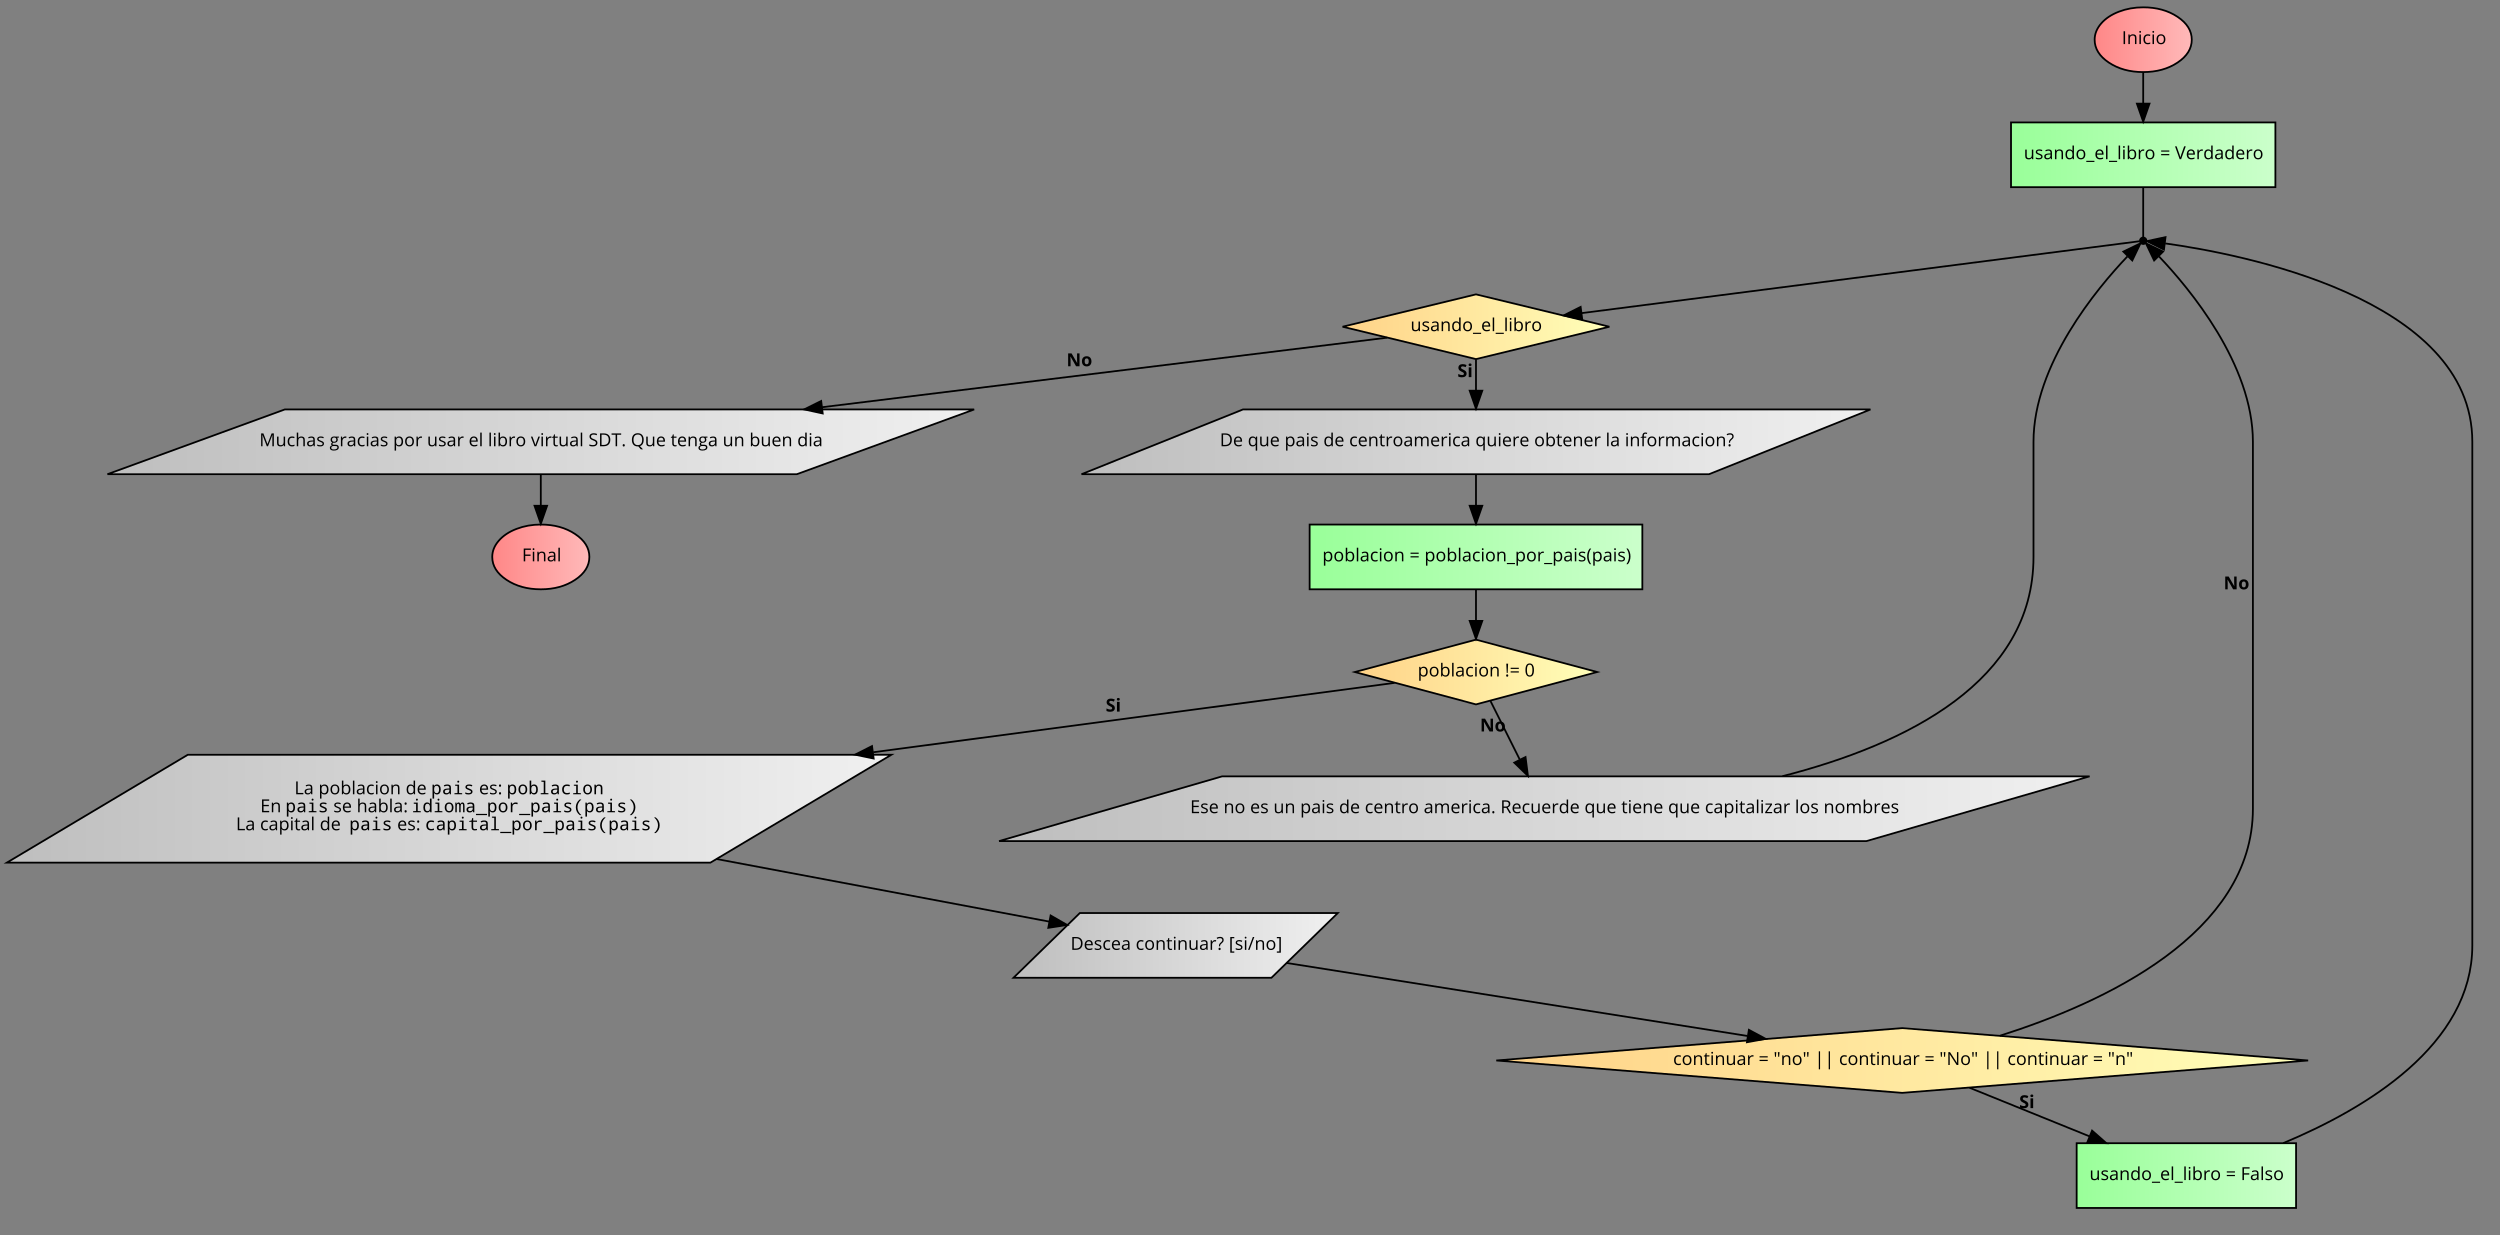 <?xml version="1.0" encoding="UTF-8"?>
<svg xmlns="http://www.w3.org/2000/svg" xmlns:xlink="http://www.w3.org/1999/xlink" width="1714pt" height="847pt" viewBox="0 0 1714 847" version="1.1">
<rect x="0" y="0" width="1714" height="847" fill="#808080" stroke="none"/>
<defs>
<g>
<symbol overflow="visible" id="glyph0-0">
<path style="stroke:none;" d="M 1.156 0 L 1.156 -8.797 L 6.219 -8.797 L 6.219 0 Z M 1.781 -0.625 L 5.594 -0.625 L 5.594 -8.172 L 1.781 -8.172 Z M 1.781 -0.625 "/>
</symbol>
<symbol overflow="visible" id="glyph0-1">
<path style="stroke:none;" d="M 1.203 0 L 1.203 -8.797 L 2.234 -8.797 L 2.234 0 Z M 1.203 0 "/>
</symbol>
<symbol overflow="visible" id="glyph0-2">
<path style="stroke:none;" d="M 1.062 0 L 1.062 -6.594 L 1.875 -6.594 L 2.031 -5.688 L 2.078 -5.688 C 2.285 -6.02 2.57 -6.273 2.938 -6.453 C 3.312 -6.629 3.723 -6.719 4.172 -6.719 C 4.973 -6.719 5.57 -6.523 5.969 -6.141 C 6.375 -5.754 6.578 -5.141 6.578 -4.297 L 6.578 0 L 5.578 0 L 5.578 -4.266 C 5.578 -4.805 5.453 -5.207 5.203 -5.469 C 4.961 -5.738 4.582 -5.875 4.062 -5.875 C 3.363 -5.875 2.852 -5.688 2.531 -5.312 C 2.219 -4.938 2.062 -4.32 2.062 -3.469 L 2.062 0 Z M 1.062 0 "/>
</symbol>
<symbol overflow="visible" id="glyph0-3">
<path style="stroke:none;" d="M 0.969 -8.391 C 0.969 -8.617 1.023 -8.785 1.141 -8.891 C 1.254 -8.992 1.395 -9.047 1.562 -9.047 C 1.727 -9.047 1.867 -8.988 1.984 -8.875 C 2.098 -8.77 2.156 -8.609 2.156 -8.391 C 2.156 -8.16 2.098 -7.988 1.984 -7.875 C 1.867 -7.77 1.727 -7.719 1.562 -7.719 C 1.395 -7.719 1.254 -7.77 1.141 -7.875 C 1.023 -7.988 0.969 -8.16 0.969 -8.391 Z M 1.062 0 L 1.062 -6.594 L 2.062 -6.594 L 2.062 0 Z M 1.062 0 "/>
</symbol>
<symbol overflow="visible" id="glyph0-4">
<path style="stroke:none;" d="M 0.688 -3.25 C 0.688 -4.352 0.953 -5.207 1.484 -5.812 C 2.016 -6.414 2.773 -6.719 3.766 -6.719 C 4.078 -6.719 4.391 -6.68 4.703 -6.609 C 5.023 -6.547 5.273 -6.469 5.453 -6.375 L 5.156 -5.531 C 4.938 -5.613 4.695 -5.68 4.438 -5.734 C 4.176 -5.797 3.941 -5.828 3.734 -5.828 C 2.398 -5.828 1.734 -4.973 1.734 -3.266 C 1.734 -2.453 1.895 -1.828 2.219 -1.391 C 2.539 -0.961 3.023 -0.75 3.672 -0.75 C 4.223 -0.75 4.785 -0.867 5.359 -1.109 L 5.359 -0.219 C 4.922 0.008 4.367 0.125 3.703 0.125 C 2.742 0.125 2 -0.164 1.469 -0.75 C 0.945 -1.344 0.688 -2.176 0.688 -3.25 Z M 0.688 -3.25 "/>
</symbol>
<symbol overflow="visible" id="glyph0-5">
<path style="stroke:none;" d="M 0.688 -3.312 C 0.688 -4.383 0.957 -5.219 1.5 -5.812 C 2.039 -6.414 2.785 -6.719 3.734 -6.719 C 4.66 -6.719 5.395 -6.41 5.938 -5.797 C 6.477 -5.18 6.75 -4.352 6.75 -3.312 C 6.75 -2.227 6.477 -1.383 5.938 -0.781 C 5.395 -0.176 4.648 0.125 3.703 0.125 C 3.109 0.125 2.582 -0.008 2.125 -0.281 C 1.664 -0.562 1.312 -0.961 1.062 -1.484 C 0.812 -2.004 0.688 -2.613 0.688 -3.312 Z M 1.734 -3.312 C 1.734 -2.469 1.898 -1.82 2.234 -1.375 C 2.566 -0.938 3.062 -0.719 3.719 -0.719 C 4.375 -0.719 4.867 -0.938 5.203 -1.375 C 5.547 -1.812 5.719 -2.457 5.719 -3.312 C 5.719 -4.145 5.547 -4.781 5.203 -5.219 C 4.867 -5.656 4.367 -5.875 3.703 -5.875 C 3.055 -5.875 2.566 -5.656 2.234 -5.219 C 1.898 -4.789 1.734 -4.156 1.734 -3.312 Z M 1.734 -3.312 "/>
</symbol>
<symbol overflow="visible" id="glyph0-6">
<path style="stroke:none;" d="M 0.984 -2.281 L 0.984 -6.594 L 2 -6.594 L 2 -2.312 C 2 -1.781 2.117 -1.379 2.359 -1.109 C 2.609 -0.848 2.992 -0.719 3.516 -0.719 C 4.203 -0.719 4.707 -0.906 5.031 -1.281 C 5.352 -1.656 5.516 -2.27 5.516 -3.125 L 5.516 -6.594 L 6.5 -6.594 L 6.5 0 L 5.688 0 L 5.531 -0.891 L 5.484 -0.891 C 5.273 -0.555 4.988 -0.301 4.625 -0.125 C 4.27 0.039 3.859 0.125 3.391 0.125 C 2.586 0.125 1.984 -0.062 1.578 -0.438 C 1.18 -0.82 0.984 -1.438 0.984 -2.281 Z M 0.984 -2.281 "/>
</symbol>
<symbol overflow="visible" id="glyph0-7">
<path style="stroke:none;" d="M 0.641 -4.984 C 0.641 -5.516 0.859 -5.938 1.297 -6.25 C 1.734 -6.562 2.332 -6.719 3.094 -6.719 C 3.801 -6.719 4.492 -6.57 5.172 -6.281 L 4.828 -5.469 C 4.16 -5.738 3.555 -5.875 3.016 -5.875 C 2.547 -5.875 2.191 -5.801 1.953 -5.656 C 1.711 -5.508 1.594 -5.305 1.594 -5.047 C 1.594 -4.867 1.633 -4.719 1.719 -4.594 C 1.812 -4.469 1.957 -4.348 2.156 -4.234 C 2.363 -4.117 2.75 -3.957 3.312 -3.75 C 4.094 -3.469 4.617 -3.18 4.891 -2.891 C 5.172 -2.598 5.312 -2.234 5.312 -1.797 C 5.312 -1.18 5.082 -0.707 4.625 -0.375 C 4.164 -0.039 3.523 0.125 2.703 0.125 C 1.828 0.125 1.145 -0.016 0.656 -0.297 L 0.656 -1.219 C 0.969 -1.062 1.305 -0.938 1.672 -0.844 C 2.035 -0.75 2.391 -0.703 2.734 -0.703 C 3.254 -0.703 3.656 -0.785 3.938 -0.953 C 4.219 -1.117 4.359 -1.375 4.359 -1.719 C 4.359 -1.969 4.242 -2.188 4.016 -2.375 C 3.797 -2.562 3.363 -2.773 2.719 -3.016 C 2.102 -3.242 1.664 -3.441 1.406 -3.609 C 1.145 -3.785 0.953 -3.984 0.828 -4.203 C 0.703 -4.422 0.641 -4.68 0.641 -4.984 Z M 0.641 -4.984 "/>
</symbol>
<symbol overflow="visible" id="glyph0-8">
<path style="stroke:none;" d="M 0.562 -1.828 C 0.562 -3.16 1.629 -3.859 3.766 -3.922 L 4.875 -3.953 L 4.875 -4.359 C 4.875 -4.879 4.766 -5.258 4.547 -5.5 C 4.328 -5.75 3.973 -5.875 3.484 -5.875 C 2.93 -5.875 2.305 -5.707 1.609 -5.375 L 1.312 -6.141 C 1.633 -6.316 1.988 -6.453 2.375 -6.547 C 2.758 -6.648 3.148 -6.703 3.547 -6.703 C 4.328 -6.703 4.906 -6.523 5.281 -6.172 C 5.664 -5.828 5.859 -5.27 5.859 -4.5 L 5.859 0 L 5.109 0 L 4.922 -0.938 L 4.875 -0.938 C 4.539 -0.52 4.207 -0.238 3.875 -0.094 C 3.551 0.051 3.145 0.125 2.656 0.125 C 2 0.125 1.484 -0.039 1.109 -0.375 C 0.742 -0.719 0.562 -1.203 0.562 -1.828 Z M 1.609 -1.812 C 1.609 -1.445 1.719 -1.172 1.938 -0.984 C 2.156 -0.797 2.461 -0.703 2.859 -0.703 C 3.484 -0.703 3.973 -0.875 4.328 -1.219 C 4.68 -1.562 4.859 -2.039 4.859 -2.656 L 4.859 -3.25 L 3.859 -3.203 C 3.066 -3.172 2.492 -3.047 2.141 -2.828 C 1.785 -2.609 1.609 -2.27 1.609 -1.812 Z M 1.609 -1.812 "/>
</symbol>
<symbol overflow="visible" id="glyph0-9">
<path style="stroke:none;" d="M 0.688 -3.281 C 0.688 -4.363 0.926 -5.207 1.406 -5.812 C 1.895 -6.414 2.566 -6.719 3.422 -6.719 C 4.316 -6.719 5.004 -6.395 5.484 -5.75 L 5.562 -5.75 L 5.516 -6.219 L 5.5 -6.688 L 5.5 -9.359 L 6.5 -9.359 L 6.5 0 L 5.688 0 L 5.547 -0.891 L 5.5 -0.891 C 5.031 -0.211 4.336 0.125 3.422 0.125 C 2.555 0.125 1.883 -0.172 1.406 -0.766 C 0.926 -1.359 0.688 -2.195 0.688 -3.281 Z M 1.734 -3.266 C 1.734 -2.422 1.883 -1.785 2.188 -1.359 C 2.5 -0.93 2.953 -0.719 3.547 -0.719 C 4.234 -0.719 4.727 -0.898 5.031 -1.266 C 5.344 -1.641 5.5 -2.238 5.5 -3.062 L 5.5 -3.281 C 5.5 -4.219 5.344 -4.883 5.031 -5.281 C 4.719 -5.676 4.223 -5.875 3.547 -5.875 C 2.953 -5.875 2.5 -5.645 2.188 -5.188 C 1.883 -4.738 1.734 -4.098 1.734 -3.266 Z M 1.734 -3.266 "/>
</symbol>
<symbol overflow="visible" id="glyph0-10">
<path style="stroke:none;" d="M -0.031 1.109 L 5.547 1.109 L 5.547 1.891 L -0.031 1.891 Z M -0.031 1.109 "/>
</symbol>
<symbol overflow="visible" id="glyph0-11">
<path style="stroke:none;" d="M 0.688 -3.25 C 0.688 -4.312 0.945 -5.156 1.469 -5.781 C 2 -6.406 2.707 -6.719 3.594 -6.719 C 4.414 -6.719 5.066 -6.445 5.547 -5.906 C 6.023 -5.363 6.266 -4.645 6.266 -3.75 L 6.266 -3.125 L 1.734 -3.125 C 1.742 -2.344 1.938 -1.75 2.312 -1.344 C 2.688 -0.945 3.207 -0.75 3.875 -0.75 C 4.594 -0.75 5.297 -0.898 5.984 -1.203 L 5.984 -0.312 C 5.629 -0.156 5.297 -0.047 4.984 0.016 C 4.672 0.086 4.289 0.125 3.844 0.125 C 2.875 0.125 2.102 -0.172 1.531 -0.766 C 0.969 -1.359 0.688 -2.188 0.688 -3.25 Z M 1.75 -3.938 L 5.203 -3.938 C 5.203 -4.562 5.062 -5.039 4.781 -5.375 C 4.5 -5.707 4.098 -5.875 3.578 -5.875 C 3.047 -5.875 2.625 -5.703 2.312 -5.359 C 2 -5.016 1.812 -4.539 1.75 -3.938 Z M 1.75 -3.938 "/>
</symbol>
<symbol overflow="visible" id="glyph0-12">
<path style="stroke:none;" d="M 1.062 0 L 1.062 -9.359 L 2.062 -9.359 L 2.062 0 Z M 1.062 0 "/>
</symbol>
<symbol overflow="visible" id="glyph0-13">
<path style="stroke:none;" d="M 1.062 0 L 1.062 -9.359 L 2.062 -9.359 L 2.062 -7.094 C 2.062 -6.582 2.047 -6.125 2.016 -5.719 L 2.062 -5.719 C 2.52 -6.375 3.207 -6.703 4.125 -6.703 C 4.988 -6.703 5.66 -6.406 6.141 -5.812 C 6.629 -5.227 6.875 -4.395 6.875 -3.312 C 6.875 -2.219 6.629 -1.367 6.141 -0.766 C 5.66 -0.172 4.988 0.125 4.125 0.125 C 3.695 0.125 3.305 0.047 2.953 -0.109 C 2.598 -0.273 2.301 -0.52 2.062 -0.844 L 1.984 -0.844 L 1.781 0 Z M 2.062 -3.312 C 2.062 -2.383 2.211 -1.719 2.516 -1.312 C 2.828 -0.914 3.328 -0.719 4.016 -0.719 C 4.629 -0.719 5.082 -0.941 5.375 -1.391 C 5.676 -1.836 5.828 -2.477 5.828 -3.312 C 5.828 -4.176 5.676 -4.816 5.375 -5.234 C 5.082 -5.66 4.617 -5.875 3.984 -5.875 C 3.305 -5.875 2.816 -5.676 2.516 -5.281 C 2.211 -4.883 2.062 -4.227 2.062 -3.312 Z M 2.062 -3.312 "/>
</symbol>
<symbol overflow="visible" id="glyph0-14">
<path style="stroke:none;" d="M 1.062 0 L 1.062 -6.594 L 1.891 -6.594 L 2 -5.375 L 2.047 -5.375 C 2.285 -5.801 2.578 -6.129 2.922 -6.359 C 3.273 -6.598 3.656 -6.719 4.062 -6.719 C 4.363 -6.719 4.629 -6.691 4.859 -6.641 L 4.719 -5.719 C 4.445 -5.781 4.207 -5.812 4 -5.812 C 3.469 -5.812 3.008 -5.594 2.625 -5.156 C 2.25 -4.727 2.062 -4.191 2.062 -3.547 L 2.062 0 Z M 1.062 0 "/>
</symbol>
<symbol overflow="visible" id="glyph0-15">
<path style="stroke:none;" d=""/>
</symbol>
<symbol overflow="visible" id="glyph0-16">
<path style="stroke:none;" d="M 0.719 -2.703 L 0.719 -3.531 L 6.312 -3.531 L 6.312 -2.703 Z M 0.719 -5.172 L 0.719 -5.984 L 6.312 -5.984 L 6.312 -5.172 Z M 0.719 -5.172 "/>
</symbol>
<symbol overflow="visible" id="glyph0-17">
<path style="stroke:none;" d="M 0 -8.797 L 1.078 -8.797 L 3.109 -3.109 C 3.336 -2.453 3.52 -1.816 3.656 -1.203 C 3.801 -1.848 3.988 -2.492 4.219 -3.141 L 6.234 -8.797 L 7.344 -8.797 L 4.172 0 L 3.156 0 Z M 0 -8.797 "/>
</symbol>
<symbol overflow="visible" id="glyph0-18">
<path style="stroke:none;" d="M 1.203 0 L 1.203 -8.797 L 3.906 -8.797 C 5.27 -8.797 6.332 -8.414 7.094 -7.656 C 7.852 -6.906 8.234 -5.848 8.234 -4.484 C 8.234 -3.035 7.836 -1.926 7.047 -1.156 C 6.266 -0.383 5.129 0 3.641 0 Z M 2.234 -0.891 L 3.484 -0.891 C 4.703 -0.891 5.617 -1.188 6.234 -1.781 C 6.848 -2.383 7.156 -3.273 7.156 -4.453 C 7.156 -5.598 6.863 -6.461 6.281 -7.047 C 5.707 -7.629 4.852 -7.922 3.719 -7.922 L 2.234 -7.922 Z M 2.234 -0.891 "/>
</symbol>
<symbol overflow="visible" id="glyph0-19">
<path style="stroke:none;" d="M 0.688 -3.281 C 0.688 -4.363 0.926 -5.207 1.406 -5.812 C 1.895 -6.414 2.566 -6.719 3.422 -6.719 C 4.328 -6.719 5.023 -6.375 5.516 -5.688 L 5.562 -5.688 L 5.703 -6.594 L 6.5 -6.594 L 6.5 2.969 L 5.5 2.969 L 5.5 0.141 C 5.5 -0.266 5.52 -0.609 5.562 -0.891 L 5.484 -0.891 C 5.023 -0.211 4.332 0.125 3.406 0.125 C 2.551 0.125 1.883 -0.172 1.406 -0.766 C 0.926 -1.367 0.688 -2.207 0.688 -3.281 Z M 1.734 -3.266 C 1.734 -2.43 1.883 -1.797 2.188 -1.359 C 2.5 -0.93 2.953 -0.719 3.547 -0.719 C 4.211 -0.719 4.695 -0.895 5 -1.25 C 5.312 -1.602 5.477 -2.207 5.5 -3.062 L 5.5 -3.281 C 5.5 -4.207 5.344 -4.867 5.031 -5.266 C 4.719 -5.672 4.223 -5.875 3.547 -5.875 C 2.953 -5.875 2.5 -5.645 2.188 -5.188 C 1.883 -4.738 1.734 -4.098 1.734 -3.266 Z M 1.734 -3.266 "/>
</symbol>
<symbol overflow="visible" id="glyph0-20">
<path style="stroke:none;" d="M 1.062 2.969 L 1.062 -6.594 L 1.875 -6.594 L 2.016 -5.688 L 2.062 -5.688 C 2.312 -6.051 2.609 -6.312 2.953 -6.469 C 3.297 -6.633 3.688 -6.719 4.125 -6.719 C 5 -6.719 5.676 -6.414 6.156 -5.812 C 6.633 -5.219 6.875 -4.383 6.875 -3.312 C 6.875 -2.219 6.629 -1.367 6.141 -0.766 C 5.66 -0.172 4.988 0.125 4.125 0.125 C 3.695 0.125 3.305 0.047 2.953 -0.109 C 2.598 -0.273 2.301 -0.52 2.062 -0.844 L 1.984 -0.844 C 2.035 -0.457 2.062 -0.094 2.062 0.25 L 2.062 2.969 Z M 2.062 -3.312 C 2.062 -2.383 2.211 -1.719 2.516 -1.312 C 2.828 -0.914 3.328 -0.719 4.016 -0.719 C 4.578 -0.719 5.02 -0.945 5.344 -1.406 C 5.664 -1.863 5.828 -2.5 5.828 -3.312 C 5.828 -4.133 5.664 -4.766 5.344 -5.203 C 5.02 -5.648 4.566 -5.875 3.984 -5.875 C 3.305 -5.875 2.816 -5.688 2.516 -5.312 C 2.223 -4.938 2.07 -4.344 2.062 -3.531 Z M 2.062 -3.312 "/>
</symbol>
<symbol overflow="visible" id="glyph0-21">
<path style="stroke:none;" d="M 0.188 -5.828 L 0.188 -6.297 L 1.125 -6.719 L 1.547 -8.125 L 2.125 -8.125 L 2.125 -6.594 L 4.047 -6.594 L 4.047 -5.828 L 2.125 -5.828 L 2.125 -1.938 C 2.125 -1.539 2.219 -1.234 2.406 -1.016 C 2.602 -0.805 2.863 -0.703 3.188 -0.703 C 3.363 -0.703 3.535 -0.711 3.703 -0.734 C 3.867 -0.766 4 -0.797 4.094 -0.828 L 4.094 -0.062 C 3.988 -0.008 3.828 0.031 3.609 0.062 C 3.398 0.102 3.211 0.125 3.047 0.125 C 1.766 0.125 1.125 -0.547 1.125 -1.891 L 1.125 -5.828 Z M 0.188 -5.828 "/>
</symbol>
<symbol overflow="visible" id="glyph0-22">
<path style="stroke:none;" d="M 1.062 0 L 1.062 -6.594 L 1.875 -6.594 L 2.031 -5.688 L 2.078 -5.688 C 2.266 -6.008 2.531 -6.258 2.875 -6.438 C 3.219 -6.625 3.602 -6.719 4.031 -6.719 C 5.062 -6.719 5.738 -6.344 6.062 -5.594 L 6.109 -5.594 C 6.305 -5.938 6.586 -6.207 6.953 -6.406 C 7.328 -6.613 7.754 -6.719 8.234 -6.719 C 8.984 -6.719 9.539 -6.523 9.906 -6.141 C 10.281 -5.754 10.469 -5.141 10.469 -4.297 L 10.469 0 L 9.469 0 L 9.469 -4.297 C 9.469 -4.816 9.352 -5.207 9.125 -5.469 C 8.906 -5.738 8.555 -5.875 8.078 -5.875 C 7.461 -5.875 7.004 -5.691 6.703 -5.328 C 6.41 -4.973 6.266 -4.426 6.266 -3.688 L 6.266 0 L 5.266 0 L 5.266 -4.297 C 5.266 -4.816 5.148 -5.207 4.922 -5.469 C 4.703 -5.738 4.352 -5.875 3.875 -5.875 C 3.25 -5.875 2.789 -5.688 2.5 -5.312 C 2.207 -4.938 2.062 -4.32 2.062 -3.469 L 2.062 0 Z M 1.062 0 "/>
</symbol>
<symbol overflow="visible" id="glyph0-23">
<path style="stroke:none;" d="M 0.172 -5.828 L 0.172 -6.266 L 1.359 -6.641 L 1.359 -7 C 1.359 -8.625 2.066 -9.438 3.484 -9.438 C 3.828 -9.438 4.234 -9.363 4.703 -9.219 L 4.453 -8.422 C 4.066 -8.547 3.738 -8.609 3.469 -8.609 C 3.082 -8.609 2.801 -8.484 2.625 -8.234 C 2.445 -7.984 2.359 -7.582 2.359 -7.031 L 2.359 -6.594 L 4.031 -6.594 L 4.031 -5.828 L 2.359 -5.828 L 2.359 0 L 1.359 0 L 1.359 -5.828 Z M 0.172 -5.828 "/>
</symbol>
<symbol overflow="visible" id="glyph0-24">
<path style="stroke:none;" d="M 0.156 -8.328 C 0.914 -8.723 1.711 -8.922 2.547 -8.922 C 3.305 -8.922 3.898 -8.734 4.328 -8.359 C 4.754 -7.984 4.969 -7.453 4.969 -6.766 C 4.969 -6.473 4.926 -6.211 4.844 -5.984 C 4.77 -5.766 4.656 -5.555 4.5 -5.359 C 4.352 -5.16 4.023 -4.844 3.516 -4.406 C 3.109 -4.051 2.836 -3.758 2.703 -3.531 C 2.578 -3.312 2.516 -3.008 2.516 -2.625 L 2.516 -2.422 L 1.734 -2.422 L 1.734 -2.75 C 1.734 -3.219 1.805 -3.602 1.953 -3.906 C 2.098 -4.207 2.367 -4.531 2.766 -4.875 C 3.305 -5.332 3.648 -5.676 3.797 -5.906 C 3.941 -6.145 4.016 -6.426 4.016 -6.75 C 4.016 -7.164 3.879 -7.484 3.609 -7.703 C 3.348 -7.922 2.973 -8.031 2.484 -8.031 C 2.16 -8.031 1.848 -7.992 1.547 -7.922 C 1.254 -7.848 0.91 -7.711 0.516 -7.516 Z M 1.438 -0.641 C 1.438 -1.18 1.68 -1.453 2.172 -1.453 C 2.398 -1.453 2.578 -1.379 2.703 -1.234 C 2.828 -1.098 2.891 -0.898 2.891 -0.641 C 2.891 -0.379 2.828 -0.176 2.703 -0.031 C 2.578 0.102 2.398 0.172 2.172 0.172 C 1.961 0.172 1.785 0.109 1.641 -0.016 C 1.504 -0.141 1.438 -0.348 1.438 -0.641 Z M 1.438 -0.641 "/>
</symbol>
<symbol overflow="visible" id="glyph0-25">
<path style="stroke:none;" d="M 1.203 0 L 1.203 -8.797 L 2.75 -8.797 L 5.531 -1.547 L 5.594 -1.547 L 8.391 -8.797 L 9.922 -8.797 L 9.922 0 L 8.906 0 L 8.906 -5.672 C 8.906 -6.316 8.93 -7.023 8.984 -7.797 L 8.938 -7.797 L 5.922 0 L 5.109 0 L 2.125 -7.797 L 2.078 -7.797 C 2.129 -7.18 2.156 -6.445 2.156 -5.594 L 2.156 0 Z M 1.203 0 "/>
</symbol>
<symbol overflow="visible" id="glyph0-26">
<path style="stroke:none;" d="M 1.062 0 L 1.062 -9.359 L 2.062 -9.359 L 2.062 -6.531 C 2.062 -6.188 2.047 -5.906 2.016 -5.688 L 2.078 -5.688 C 2.266 -6 2.539 -6.242 2.906 -6.422 C 3.27 -6.609 3.688 -6.703 4.156 -6.703 C 4.957 -6.703 5.562 -6.508 5.969 -6.125 C 6.375 -5.75 6.578 -5.141 6.578 -4.297 L 6.578 0 L 5.578 0 L 5.578 -4.266 C 5.578 -4.805 5.453 -5.207 5.203 -5.469 C 4.961 -5.738 4.582 -5.875 4.062 -5.875 C 3.363 -5.875 2.852 -5.68 2.531 -5.297 C 2.219 -4.922 2.062 -4.305 2.062 -3.453 L 2.062 0 Z M 1.062 0 "/>
</symbol>
<symbol overflow="visible" id="glyph0-27">
<path style="stroke:none;" d="M 0.234 1.125 C 0.234 0.719 0.359 0.367 0.609 0.078 C 0.867 -0.211 1.234 -0.41 1.703 -0.516 C 1.535 -0.586 1.395 -0.703 1.281 -0.859 C 1.164 -1.023 1.109 -1.219 1.109 -1.438 C 1.109 -1.676 1.172 -1.883 1.297 -2.062 C 1.43 -2.238 1.633 -2.414 1.906 -2.594 C 1.562 -2.727 1.281 -2.961 1.062 -3.297 C 0.852 -3.641 0.75 -4.023 0.75 -4.453 C 0.75 -5.18 0.961 -5.738 1.391 -6.125 C 1.828 -6.52 2.445 -6.719 3.25 -6.719 C 3.594 -6.719 3.898 -6.676 4.172 -6.594 L 6.453 -6.594 L 6.453 -5.969 L 5.234 -5.828 C 5.348 -5.68 5.445 -5.492 5.531 -5.266 C 5.625 -5.047 5.672 -4.789 5.672 -4.5 C 5.672 -3.852 5.445 -3.336 5 -2.953 C 4.562 -2.566 3.957 -2.375 3.188 -2.375 C 2.988 -2.375 2.805 -2.391 2.641 -2.422 C 2.211 -2.203 2 -1.922 2 -1.578 C 2 -1.398 2.07 -1.266 2.219 -1.172 C 2.363 -1.086 2.617 -1.047 2.984 -1.047 L 4.156 -1.047 C 4.863 -1.047 5.41 -0.895 5.797 -0.594 C 6.18 -0.289 6.375 0.145 6.375 0.719 C 6.375 1.445 6.078 2.004 5.484 2.391 C 4.898 2.773 4.051 2.969 2.938 2.969 C 2.07 2.969 1.406 2.805 0.938 2.484 C 0.469 2.16 0.234 1.707 0.234 1.125 Z M 1.203 1.109 C 1.203 1.461 1.348 1.734 1.641 1.922 C 1.941 2.109 2.375 2.203 2.938 2.203 C 3.781 2.203 4.398 2.07 4.797 1.812 C 5.203 1.562 5.406 1.223 5.406 0.797 C 5.406 0.441 5.297 0.191 5.078 0.047 C 4.859 -0.086 4.441 -0.156 3.828 -0.156 L 2.641 -0.156 C 2.18 -0.156 1.828 -0.047 1.578 0.172 C 1.328 0.391 1.203 0.703 1.203 1.109 Z M 1.734 -4.484 C 1.734 -4.023 1.863 -3.676 2.125 -3.438 C 2.383 -3.195 2.75 -3.078 3.219 -3.078 C 4.195 -3.078 4.688 -3.551 4.688 -4.5 C 4.688 -5.488 4.191 -5.984 3.203 -5.984 C 2.734 -5.984 2.367 -5.859 2.109 -5.609 C 1.859 -5.359 1.734 -4.984 1.734 -4.484 Z M 1.734 -4.484 "/>
</symbol>
<symbol overflow="visible" id="glyph0-28">
<path style="stroke:none;" d="M 0 -6.594 L 1.078 -6.594 L 2.484 -2.688 C 2.805 -1.77 3 -1.176 3.062 -0.906 L 3.109 -0.906 C 3.148 -1.113 3.285 -1.551 3.516 -2.219 C 3.754 -2.883 4.285 -4.344 5.109 -6.594 L 6.172 -6.594 L 3.672 0 L 2.5 0 Z M 0 -6.594 "/>
</symbol>
<symbol overflow="visible" id="glyph0-29">
<path style="stroke:none;" d="M 0.641 -0.281 L 0.641 -1.266 C 1.004 -1.117 1.395 -1 1.812 -0.906 C 2.238 -0.82 2.66 -0.781 3.078 -0.781 C 3.766 -0.781 4.281 -0.906 4.625 -1.156 C 4.969 -1.414 5.141 -1.781 5.141 -2.25 C 5.141 -2.551 5.078 -2.797 4.953 -2.984 C 4.836 -3.18 4.633 -3.363 4.344 -3.531 C 4.051 -3.695 3.613 -3.883 3.031 -4.094 C 2.219 -4.383 1.633 -4.727 1.281 -5.125 C 0.926 -5.531 0.75 -6.055 0.75 -6.703 C 0.75 -7.379 1.004 -7.914 1.516 -8.312 C 2.023 -8.719 2.703 -8.922 3.547 -8.922 C 4.422 -8.922 5.223 -8.766 5.953 -8.453 L 5.641 -7.547 C 4.91 -7.859 4.203 -8.016 3.516 -8.016 C 2.973 -8.016 2.547 -7.895 2.234 -7.656 C 1.93 -7.426 1.781 -7.102 1.781 -6.688 C 1.781 -6.383 1.836 -6.133 1.953 -5.938 C 2.066 -5.75 2.254 -5.57 2.516 -5.406 C 2.785 -5.25 3.195 -5.07 3.75 -4.875 C 4.676 -4.539 5.312 -4.188 5.656 -3.812 C 6 -3.438 6.172 -2.945 6.172 -2.344 C 6.172 -1.57 5.891 -0.969 5.328 -0.531 C 4.766 -0.094 4.004 0.125 3.047 0.125 C 2.004 0.125 1.203 -0.008 0.641 -0.281 Z M 0.641 -0.281 "/>
</symbol>
<symbol overflow="visible" id="glyph0-30">
<path style="stroke:none;" d="M 0.109 -7.891 L 0.109 -8.797 L 6.703 -8.797 L 6.703 -7.891 L 3.922 -7.891 L 3.922 0 L 2.891 0 L 2.891 -7.891 Z M 0.109 -7.891 "/>
</symbol>
<symbol overflow="visible" id="glyph0-31">
<path style="stroke:none;" d="M 0.922 -0.641 C 0.922 -0.91 0.977 -1.113 1.094 -1.25 C 1.219 -1.383 1.395 -1.453 1.625 -1.453 C 1.852 -1.453 2.031 -1.383 2.156 -1.25 C 2.289 -1.113 2.359 -0.91 2.359 -0.641 C 2.359 -0.379 2.289 -0.176 2.156 -0.031 C 2.031 0.102 1.852 0.172 1.625 0.172 C 1.414 0.172 1.242 0.109 1.109 -0.016 C 0.984 -0.141 0.922 -0.348 0.922 -0.641 Z M 0.922 -0.641 "/>
</symbol>
<symbol overflow="visible" id="glyph0-32">
<path style="stroke:none;" d="M 0.75 -4.422 C 0.75 -5.859 1.102 -6.969 1.812 -7.75 C 2.52 -8.539 3.523 -8.938 4.828 -8.938 C 6.086 -8.938 7.07 -8.535 7.781 -7.734 C 8.488 -6.93 8.844 -5.82 8.844 -4.406 C 8.844 -3.281 8.613 -2.344 8.156 -1.594 C 7.707 -0.852 7.07 -0.348 6.25 -0.078 L 8.344 2.094 L 6.859 2.094 L 5.141 0.109 L 4.812 0.125 C 3.508 0.125 2.504 -0.27 1.797 -1.062 C 1.098 -1.852 0.75 -2.973 0.75 -4.422 Z M 1.844 -4.406 C 1.844 -3.219 2.094 -2.316 2.594 -1.703 C 3.102 -1.086 3.844 -0.781 4.812 -0.781 C 5.781 -0.781 6.516 -1.086 7.016 -1.703 C 7.516 -2.316 7.766 -3.219 7.766 -4.406 C 7.766 -5.594 7.516 -6.492 7.016 -7.109 C 6.523 -7.723 5.797 -8.031 4.828 -8.031 C 3.848 -8.031 3.102 -7.719 2.594 -7.094 C 2.094 -6.477 1.844 -5.582 1.844 -4.406 Z M 1.844 -4.406 "/>
</symbol>
<symbol overflow="visible" id="glyph0-33">
<path style="stroke:none;" d="M 0.5 -3.375 C 0.5 -4.438 0.648 -5.43 0.953 -6.359 C 1.266 -7.285 1.719 -8.098 2.312 -8.797 L 3.281 -8.797 C 2.695 -8.023 2.258 -7.176 1.969 -6.25 C 1.688 -5.32 1.547 -4.367 1.547 -3.391 C 1.547 -2.422 1.691 -1.477 1.984 -0.562 C 2.285 0.352 2.711 1.191 3.266 1.953 L 2.312 1.953 C 1.719 1.266 1.266 0.469 0.953 -0.438 C 0.648 -1.352 0.5 -2.332 0.5 -3.375 Z M 0.5 -3.375 "/>
</symbol>
<symbol overflow="visible" id="glyph0-34">
<path style="stroke:none;" d="M 0.375 -8.797 L 1.344 -8.797 C 1.938 -8.098 2.383 -7.281 2.688 -6.344 C 3 -5.414 3.156 -4.426 3.156 -3.375 C 3.156 -2.32 3 -1.336 2.688 -0.422 C 2.375 0.484 1.926 1.273 1.344 1.953 L 0.375 1.953 C 0.938 1.191 1.363 0.352 1.656 -0.562 C 1.957 -1.477 2.109 -2.422 2.109 -3.391 C 2.109 -4.367 1.961 -5.32 1.672 -6.25 C 1.379 -7.176 0.945 -8.023 0.375 -8.797 Z M 0.375 -8.797 "/>
</symbol>
<symbol overflow="visible" id="glyph0-35">
<path style="stroke:none;" d="M 0.922 -0.641 C 0.922 -1.18 1.16 -1.453 1.641 -1.453 C 1.867 -1.453 2.047 -1.379 2.172 -1.234 C 2.297 -1.098 2.359 -0.898 2.359 -0.641 C 2.359 -0.379 2.297 -0.176 2.172 -0.031 C 2.047 0.102 1.867 0.172 1.641 0.172 C 1.43 0.172 1.258 0.109 1.125 -0.016 C 0.988 -0.141 0.922 -0.348 0.922 -0.641 Z M 1.016 -8.797 L 2.266 -8.797 L 1.969 -2.422 L 1.328 -2.422 Z M 1.016 -8.797 "/>
</symbol>
<symbol overflow="visible" id="glyph0-36">
<path style="stroke:none;" d="M 0.609 -4.406 C 0.609 -5.945 0.848 -7.086 1.328 -7.828 C 1.805 -8.566 2.535 -8.938 3.516 -8.938 C 4.473 -8.938 5.195 -8.547 5.688 -7.766 C 6.188 -6.992 6.438 -5.875 6.438 -4.406 C 6.438 -2.883 6.195 -1.75 5.719 -1 C 5.238 -0.25 4.504 0.125 3.516 0.125 C 2.566 0.125 1.844 -0.258 1.344 -1.031 C 0.852 -1.801 0.609 -2.926 0.609 -4.406 Z M 1.625 -4.406 C 1.625 -3.125 1.773 -2.191 2.078 -1.609 C 2.379 -1.023 2.859 -0.734 3.516 -0.734 C 4.18 -0.734 4.66 -1.031 4.953 -1.625 C 5.254 -2.219 5.406 -3.145 5.406 -4.406 C 5.406 -5.676 5.254 -6.602 4.953 -7.188 C 4.66 -7.781 4.18 -8.078 3.516 -8.078 C 2.859 -8.078 2.379 -7.785 2.078 -7.203 C 1.773 -6.617 1.625 -5.688 1.625 -4.406 Z M 1.625 -4.406 "/>
</symbol>
<symbol overflow="visible" id="glyph0-37">
<path style="stroke:none;" d="M 1.203 0 L 1.203 -8.797 L 2.234 -8.797 L 2.234 -0.922 L 6.109 -0.922 L 6.109 0 Z M 1.203 0 "/>
</symbol>
<symbol overflow="visible" id="glyph0-38">
<path style="stroke:none;" d="M 0.922 -0.641 C 0.922 -0.91 0.977 -1.113 1.094 -1.25 C 1.219 -1.383 1.395 -1.453 1.625 -1.453 C 1.852 -1.453 2.031 -1.383 2.156 -1.25 C 2.289 -1.113 2.359 -0.91 2.359 -0.641 C 2.359 -0.379 2.289 -0.176 2.156 -0.031 C 2.031 0.102 1.852 0.172 1.625 0.172 C 1.414 0.172 1.242 0.109 1.109 -0.016 C 0.984 -0.141 0.922 -0.348 0.922 -0.641 Z M 0.922 -5.953 C 0.922 -6.492 1.156 -6.766 1.625 -6.766 C 2.113 -6.766 2.359 -6.492 2.359 -5.953 C 2.359 -5.691 2.289 -5.488 2.156 -5.344 C 2.031 -5.207 1.852 -5.141 1.625 -5.141 C 1.414 -5.141 1.242 -5.203 1.109 -5.328 C 0.984 -5.453 0.922 -5.66 0.922 -5.953 Z M 0.922 -5.953 "/>
</symbol>
<symbol overflow="visible" id="glyph0-39">
<path style="stroke:none;" d="M 1.203 0 L 1.203 -8.797 L 6.109 -8.797 L 6.109 -7.891 L 2.234 -7.891 L 2.234 -5.062 L 5.875 -5.062 L 5.875 -4.156 L 2.234 -4.156 L 2.234 -0.922 L 6.109 -0.922 L 6.109 0 Z M 1.203 0 "/>
</symbol>
<symbol overflow="visible" id="glyph0-40">
<path style="stroke:none;" d="M 1.203 0 L 1.203 -8.797 L 3.625 -8.797 C 4.707 -8.797 5.504 -8.586 6.016 -8.172 C 6.535 -7.766 6.797 -7.145 6.797 -6.312 C 6.797 -5.145 6.203 -4.359 5.016 -3.953 L 7.406 0 L 6.203 0 L 4.062 -3.656 L 2.234 -3.656 L 2.234 0 Z M 2.234 -4.531 L 3.641 -4.531 C 4.359 -4.531 4.883 -4.676 5.219 -4.969 C 5.562 -5.258 5.734 -5.691 5.734 -6.266 C 5.734 -6.848 5.562 -7.266 5.219 -7.516 C 4.875 -7.773 4.32 -7.906 3.562 -7.906 L 2.234 -7.906 Z M 2.234 -4.531 "/>
</symbol>
<symbol overflow="visible" id="glyph0-41">
<path style="stroke:none;" d="M 0.5 0 L 0.5 -0.688 L 4.094 -5.828 L 0.719 -5.828 L 0.719 -6.594 L 5.188 -6.594 L 5.188 -5.828 L 1.641 -0.781 L 5.281 -0.781 L 5.281 0 Z M 0.5 0 "/>
</symbol>
<symbol overflow="visible" id="glyph0-42">
<path style="stroke:none;" d="M 1 1.953 L 1 -8.797 L 3.75 -8.797 L 3.75 -7.953 L 2.016 -7.953 L 2.016 1.094 L 3.75 1.094 L 3.75 1.953 Z M 1 1.953 "/>
</symbol>
<symbol overflow="visible" id="glyph0-43">
<path style="stroke:none;" d="M 0.125 0 L 3.406 -8.797 L 4.406 -8.797 L 1.125 0 Z M 0.125 0 "/>
</symbol>
<symbol overflow="visible" id="glyph0-44">
<path style="stroke:none;" d="M 0.312 1.094 L 2.047 1.094 L 2.047 -7.953 L 0.312 -7.953 L 0.312 -8.797 L 3.062 -8.797 L 3.062 1.953 L 0.312 1.953 Z M 0.312 1.094 "/>
</symbol>
<symbol overflow="visible" id="glyph0-45">
<path style="stroke:none;" d="M 0.797 -8.797 L 1.922 -8.797 L 1.672 -5.625 L 1.047 -5.625 Z M 3.016 -8.797 L 4.141 -8.797 L 3.891 -5.625 L 3.266 -5.625 Z M 3.016 -8.797 "/>
</symbol>
<symbol overflow="visible" id="glyph0-46">
<path style="stroke:none;" d="M 2.969 2.984 L 2.969 -9.359 L 3.828 -9.359 L 3.828 2.984 Z M 2.969 2.984 "/>
</symbol>
<symbol overflow="visible" id="glyph0-47">
<path style="stroke:none;" d="M 1.203 0 L 1.203 -8.797 L 2.359 -8.797 L 7.156 -1.438 L 7.219 -1.438 C 7.207 -1.551 7.188 -1.898 7.156 -2.484 C 7.133 -2.941 7.125 -3.301 7.125 -3.562 C 7.125 -3.633 7.125 -3.695 7.125 -3.75 L 7.125 -8.797 L 8.078 -8.797 L 8.078 0 L 6.922 0 L 2.109 -7.391 L 2.062 -7.391 C 2.125 -6.516 2.156 -5.719 2.156 -5 L 2.156 0 Z M 1.203 0 "/>
</symbol>
<symbol overflow="visible" id="glyph0-48">
<path style="stroke:none;" d="M 1.203 0 L 1.203 -8.797 L 6.109 -8.797 L 6.109 -7.891 L 2.234 -7.891 L 2.234 -4.672 L 5.875 -4.672 L 5.875 -3.766 L 2.234 -3.766 L 2.234 0 Z M 1.203 0 "/>
</symbol>
<symbol overflow="visible" id="glyph1-0">
<path style="stroke:none;" d="M 1.156 0 L 1.156 -8.797 L 6.219 -8.797 L 6.219 0 Z M 1.781 -0.625 L 5.594 -0.625 L 5.594 -8.172 L 1.781 -8.172 Z M 1.781 -0.625 "/>
</symbol>
<symbol overflow="visible" id="glyph1-1">
<path style="stroke:none;" d=""/>
</symbol>
<symbol overflow="visible" id="glyph1-2">
<path style="stroke:none;" d="M 0.562 -0.406 L 0.562 -2.141 C 1.156 -1.879 1.656 -1.691 2.062 -1.578 C 2.477 -1.473 2.859 -1.422 3.203 -1.422 C 3.609 -1.422 3.922 -1.5 4.141 -1.656 C 4.359 -1.812 4.469 -2.047 4.469 -2.359 C 4.469 -2.523 4.422 -2.676 4.328 -2.812 C 4.234 -2.945 4.094 -3.078 3.906 -3.203 C 3.719 -3.328 3.336 -3.523 2.766 -3.797 C 2.223 -4.047 1.816 -4.285 1.547 -4.516 C 1.285 -4.754 1.07 -5.023 0.906 -5.328 C 0.75 -5.641 0.672 -6.004 0.672 -6.422 C 0.672 -7.203 0.93 -7.812 1.453 -8.25 C 1.984 -8.695 2.711 -8.922 3.641 -8.922 C 4.098 -8.922 4.535 -8.867 4.953 -8.766 C 5.367 -8.66 5.805 -8.508 6.266 -8.312 L 5.656 -6.859 C 5.188 -7.047 4.797 -7.176 4.484 -7.25 C 4.18 -7.332 3.883 -7.375 3.594 -7.375 C 3.238 -7.375 2.961 -7.289 2.766 -7.125 C 2.578 -6.957 2.484 -6.742 2.484 -6.484 C 2.484 -6.316 2.52 -6.172 2.594 -6.047 C 2.676 -5.93 2.801 -5.816 2.969 -5.703 C 3.133 -5.586 3.531 -5.379 4.156 -5.078 C 4.977 -4.68 5.539 -4.285 5.844 -3.891 C 6.145 -3.504 6.297 -3.02 6.297 -2.438 C 6.297 -1.645 6.008 -1.02 5.438 -0.562 C 4.875 -0.102 4.082 0.125 3.062 0.125 C 2.125 0.125 1.289 -0.051 0.562 -0.406 Z M 0.562 -0.406 "/>
</symbol>
<symbol overflow="visible" id="glyph1-3">
<path style="stroke:none;" d="M 0.891 -8.469 C 0.891 -9.062 1.223 -9.359 1.891 -9.359 C 2.555 -9.359 2.891 -9.062 2.891 -8.469 C 2.891 -8.188 2.805 -7.961 2.641 -7.797 C 2.473 -7.641 2.223 -7.562 1.891 -7.562 C 1.223 -7.562 0.891 -7.863 0.891 -8.469 Z M 0.969 0 L 0.969 -6.734 L 2.797 -6.734 L 2.797 0 Z M 0.969 0 "/>
</symbol>
<symbol overflow="visible" id="glyph1-4">
<path style="stroke:none;" d="M 1.109 0 L 1.109 -8.797 L 3.469 -8.797 L 7.281 -2.203 L 7.328 -2.203 C 7.266 -3.348 7.234 -4.16 7.234 -4.641 L 7.234 -8.797 L 8.922 -8.797 L 8.922 0 L 6.547 0 L 2.719 -6.656 L 2.656 -6.656 C 2.738 -5.477 2.781 -4.641 2.781 -4.141 L 2.781 0 Z M 1.109 0 "/>
</symbol>
<symbol overflow="visible" id="glyph1-5">
<path style="stroke:none;" d="M 0.547 -3.375 C 0.547 -4.477 0.832 -5.332 1.406 -5.938 C 1.988 -6.551 2.797 -6.859 3.828 -6.859 C 4.473 -6.859 5.039 -6.719 5.531 -6.438 C 6.031 -6.156 6.41 -5.75 6.672 -5.219 C 6.941 -4.695 7.078 -4.082 7.078 -3.375 C 7.078 -2.281 6.785 -1.422 6.203 -0.797 C 5.629 -0.18 4.828 0.125 3.797 0.125 C 3.148 0.125 2.578 -0.016 2.078 -0.297 C 1.586 -0.586 1.207 -0.992 0.938 -1.516 C 0.676 -2.047 0.547 -2.664 0.547 -3.375 Z M 2.422 -3.375 C 2.422 -2.707 2.531 -2.203 2.75 -1.859 C 2.969 -1.523 3.328 -1.359 3.828 -1.359 C 4.316 -1.359 4.664 -1.523 4.875 -1.859 C 5.094 -2.203 5.203 -2.707 5.203 -3.375 C 5.203 -4.039 5.094 -4.539 4.875 -4.875 C 4.656 -5.207 4.301 -5.375 3.812 -5.375 C 3.32 -5.375 2.969 -5.207 2.75 -4.875 C 2.531 -4.539 2.422 -4.039 2.422 -3.375 Z M 2.422 -3.375 "/>
</symbol>
<symbol overflow="visible" id="glyph2-0">
<path style="stroke:none;" d="M 1.156 -8.797 L 6.219 -8.797 L 6.219 0 L 1.156 0 Z M 1.781 -0.625 L 5.594 -0.625 L 5.594 -8.172 L 1.781 -8.172 Z M 1.781 -0.625 "/>
</symbol>
<symbol overflow="visible" id="glyph2-1">
<path style="stroke:none;" d="M 2.047 -0.844 L 1.969 -0.844 C 2.02 -0.32 2.047 0.004 2.047 0.141 L 2.047 2.969 L 0.953 2.969 L 0.953 -6.609 L 1.844 -6.609 L 2 -5.719 L 2.047 -5.719 C 2.484 -6.395 3.129 -6.734 3.984 -6.734 C 4.785 -6.734 5.414 -6.43 5.875 -5.828 C 6.344 -5.234 6.578 -4.395 6.578 -3.312 C 6.578 -2.227 6.344 -1.383 5.875 -0.781 C 5.414 -0.176 4.785 0.125 3.984 0.125 C 3.148 0.125 2.504 -0.195 2.047 -0.844 Z M 2.047 -3.562 L 2.047 -3.312 C 2.047 -2.406 2.188 -1.754 2.469 -1.359 C 2.75 -0.973 3.191 -0.781 3.797 -0.781 C 4.891 -0.781 5.438 -1.629 5.438 -3.328 C 5.438 -4.992 4.883 -5.828 3.781 -5.828 C 3.176 -5.828 2.738 -5.648 2.469 -5.297 C 2.207 -4.941 2.066 -4.363 2.047 -3.562 Z M 2.047 -3.562 "/>
</symbol>
<symbol overflow="visible" id="glyph2-2">
<path style="stroke:none;" d="M 5.391 0 L 5.172 -0.922 L 5.109 -0.922 C 4.805 -0.523 4.488 -0.25 4.156 -0.094 C 3.832 0.051 3.414 0.125 2.906 0.125 C 2.25 0.125 1.734 -0.047 1.359 -0.391 C 0.992 -0.742 0.812 -1.227 0.812 -1.844 C 0.812 -3.176 1.832 -3.875 3.875 -3.938 L 5.109 -3.984 L 5.109 -4.406 C 5.109 -5.352 4.617 -5.828 3.641 -5.828 C 3.047 -5.828 2.383 -5.66 1.656 -5.328 L 1.281 -6.156 C 2.07 -6.539 2.844 -6.734 3.594 -6.734 C 4.5 -6.734 5.156 -6.555 5.562 -6.203 C 5.969 -5.859 6.172 -5.301 6.172 -4.531 L 6.172 0 Z M 5.094 -3.234 L 4.125 -3.188 C 3.332 -3.156 2.77 -3.031 2.438 -2.812 C 2.113 -2.602 1.953 -2.281 1.953 -1.844 C 1.953 -1.125 2.352 -0.766 3.156 -0.766 C 3.75 -0.766 4.219 -0.926 4.562 -1.25 C 4.914 -1.582 5.094 -2.047 5.094 -2.641 Z M 5.094 -3.234 "/>
</symbol>
<symbol overflow="visible" id="glyph2-3">
<path style="stroke:none;" d="M 3.812 -9.328 C 4.238 -9.328 4.453 -9.098 4.453 -8.641 C 4.453 -8.41 4.383 -8.238 4.25 -8.125 C 4.125 -8.008 3.977 -7.953 3.812 -7.953 C 3.383 -7.953 3.172 -8.18 3.172 -8.641 C 3.172 -9.098 3.383 -9.328 3.812 -9.328 Z M 3.25 -5.75 L 1.641 -5.875 L 1.641 -6.609 L 4.359 -6.609 L 4.359 -0.859 L 6.469 -0.734 L 6.469 0 L 1.188 0 L 1.188 -0.734 L 3.25 -0.859 Z M 3.25 -5.75 "/>
</symbol>
<symbol overflow="visible" id="glyph2-4">
<path style="stroke:none;" d="M 1.219 -0.297 L 1.219 -1.297 C 2 -0.953 2.742 -0.781 3.453 -0.781 C 4.555 -0.781 5.109 -1.102 5.109 -1.75 C 5.109 -1.977 5.008 -2.176 4.812 -2.344 C 4.613 -2.508 4.16 -2.723 3.453 -2.984 C 2.516 -3.336 1.922 -3.656 1.672 -3.938 C 1.43 -4.227 1.312 -4.578 1.312 -4.984 C 1.312 -5.523 1.535 -5.953 1.984 -6.266 C 2.43 -6.578 3.051 -6.734 3.844 -6.734 C 4.633 -6.734 5.375 -6.582 6.062 -6.281 L 5.703 -5.391 C 4.973 -5.68 4.332 -5.828 3.781 -5.828 C 2.832 -5.828 2.359 -5.555 2.359 -5.016 C 2.359 -4.773 2.457 -4.582 2.656 -4.438 C 2.863 -4.289 3.332 -4.086 4.062 -3.828 C 4.914 -3.516 5.477 -3.207 5.75 -2.906 C 6.031 -2.613 6.172 -2.25 6.172 -1.812 C 6.172 -1.207 5.938 -0.734 5.469 -0.391 C 5 -0.047 4.336 0.125 3.484 0.125 C 2.484 0.125 1.727 -0.016 1.219 -0.297 Z M 1.219 -0.297 "/>
</symbol>
<symbol overflow="visible" id="glyph2-5">
<path style="stroke:none;" d="M 3.672 0.125 C 2.805 0.125 2.094 -0.188 1.531 -0.812 C 0.969 -1.438 0.688 -2.27 0.688 -3.312 C 0.688 -4.375 0.957 -5.207 1.5 -5.812 C 2.051 -6.426 2.785 -6.734 3.703 -6.734 C 4.578 -6.734 5.289 -6.422 5.844 -5.797 C 6.406 -5.172 6.688 -4.344 6.688 -3.312 C 6.688 -2.25 6.41 -1.41 5.859 -0.797 C 5.316 -0.18 4.586 0.125 3.672 0.125 Z M 3.703 -0.781 C 4.941 -0.781 5.562 -1.625 5.562 -3.312 C 5.562 -4.988 4.938 -5.828 3.688 -5.828 C 2.445 -5.828 1.828 -4.988 1.828 -3.312 C 1.828 -1.625 2.453 -0.781 3.703 -0.781 Z M 3.703 -0.781 "/>
</symbol>
<symbol overflow="visible" id="glyph2-6">
<path style="stroke:none;" d="M 2.047 -0.844 L 1.969 -0.844 L 1.75 0 L 0.953 0 L 0.953 -9.359 L 2.047 -9.359 L 2.047 -7.109 C 2.047 -6.773 2.031 -6.32 2 -5.75 L 2.047 -5.75 C 2.473 -6.406 3.117 -6.734 3.984 -6.734 C 4.785 -6.734 5.414 -6.43 5.875 -5.828 C 6.344 -5.234 6.578 -4.395 6.578 -3.312 C 6.578 -2.227 6.344 -1.383 5.875 -0.781 C 5.414 -0.176 4.785 0.125 3.984 0.125 C 3.148 0.125 2.504 -0.195 2.047 -0.844 Z M 2.047 -3.312 C 2.047 -2.406 2.188 -1.754 2.469 -1.359 C 2.75 -0.973 3.191 -0.781 3.797 -0.781 C 4.891 -0.781 5.438 -1.629 5.438 -3.328 C 5.438 -4.992 4.883 -5.828 3.781 -5.828 C 3.164 -5.828 2.723 -5.633 2.453 -5.25 C 2.18 -4.875 2.047 -4.227 2.047 -3.312 Z M 2.047 -3.312 "/>
</symbol>
<symbol overflow="visible" id="glyph2-7">
<path style="stroke:none;" d="M 3.203 -8.5 L 1.594 -8.625 L 1.594 -9.359 L 4.297 -9.359 L 4.297 -0.859 L 6.422 -0.734 L 6.422 0 L 1.125 0 L 1.125 -0.734 L 3.203 -0.859 Z M 3.203 -8.5 "/>
</symbol>
<symbol overflow="visible" id="glyph2-8">
<path style="stroke:none;" d="M 6.391 -6.375 L 6.016 -5.422 C 5.41 -5.648 4.875 -5.766 4.406 -5.766 C 2.914 -5.766 2.172 -4.938 2.172 -3.281 C 2.172 -1.656 2.895 -0.844 4.344 -0.844 C 4.969 -0.844 5.609 -0.961 6.266 -1.203 L 6.266 -0.25 C 5.734 0 5.078 0.125 4.297 0.125 C 3.266 0.125 2.461 -0.164 1.891 -0.75 C 1.316 -1.332 1.031 -2.172 1.031 -3.266 C 1.031 -4.391 1.32 -5.25 1.906 -5.844 C 2.488 -6.438 3.305 -6.734 4.359 -6.734 C 5.078 -6.734 5.754 -6.613 6.391 -6.375 Z M 6.391 -6.375 "/>
</symbol>
<symbol overflow="visible" id="glyph2-9">
<path style="stroke:none;" d="M 5.344 0 L 5.344 -4.25 C 5.344 -5.301 4.863 -5.828 3.906 -5.828 C 2.676 -5.828 2.062 -5.023 2.062 -3.422 L 2.062 0 L 0.969 0 L 0.969 -6.609 L 1.844 -6.609 L 2.016 -5.719 L 2.078 -5.719 C 2.484 -6.395 3.156 -6.734 4.094 -6.734 C 5.656 -6.734 6.438 -5.926 6.438 -4.312 L 6.438 0 Z M 5.344 0 "/>
</symbol>
<symbol overflow="visible" id="glyph2-10">
<path style="stroke:none;" d="M 5.406 -0.891 L 5.344 -0.891 C 4.895 -0.211 4.25 0.125 3.406 0.125 C 2.602 0.125 1.973 -0.172 1.516 -0.766 C 1.055 -1.367 0.828 -2.211 0.828 -3.297 C 0.828 -4.379 1.055 -5.223 1.516 -5.828 C 1.973 -6.43 2.602 -6.734 3.406 -6.734 C 4.238 -6.734 4.883 -6.41 5.344 -5.766 L 5.422 -5.766 C 5.367 -6.285 5.344 -6.609 5.344 -6.734 L 5.344 -9.359 L 6.453 -9.359 L 6.453 0 L 5.562 0 Z M 5.344 -3.047 L 5.344 -3.297 C 5.344 -4.203 5.203 -4.848 4.922 -5.234 C 4.648 -5.629 4.207 -5.828 3.594 -5.828 C 2.508 -5.828 1.969 -4.977 1.969 -3.281 C 1.969 -1.613 2.516 -0.781 3.609 -0.781 C 4.223 -0.781 4.66 -0.957 4.922 -1.312 C 5.191 -1.676 5.332 -2.254 5.344 -3.047 Z M 5.344 -3.047 "/>
</symbol>
<symbol overflow="visible" id="glyph2-11">
<path style="stroke:none;" d="M 5.875 0 L 5.875 -4.25 C 5.875 -4.844 5.82 -5.254 5.719 -5.484 C 5.613 -5.711 5.438 -5.828 5.188 -5.828 C 4.844 -5.828 4.586 -5.66 4.422 -5.328 C 4.266 -4.992 4.188 -4.43 4.188 -3.641 L 4.188 0 L 3.219 0 L 3.219 -4.25 C 3.219 -5.301 2.969 -5.828 2.469 -5.828 C 2.133 -5.828 1.895 -5.664 1.75 -5.344 C 1.602 -5.02 1.531 -4.379 1.531 -3.422 L 1.531 0 L 0.547 0 L 0.547 -6.609 L 1.312 -6.609 L 1.484 -5.719 L 1.547 -5.719 C 1.805 -6.395 2.207 -6.734 2.75 -6.734 C 3.406 -6.734 3.832 -6.367 4.031 -5.641 L 4.062 -5.641 C 4.375 -6.367 4.816 -6.734 5.391 -6.734 C 5.898 -6.734 6.27 -6.547 6.5 -6.172 C 6.738 -5.797 6.859 -5.176 6.859 -4.312 L 6.859 0 Z M 5.875 0 "/>
</symbol>
<symbol overflow="visible" id="glyph2-12">
<path style="stroke:none;" d="M 7.484 1.953 L -0.094 1.953 L -0.094 1.109 L 7.484 1.109 Z M 7.484 1.953 "/>
</symbol>
<symbol overflow="visible" id="glyph2-13">
<path style="stroke:none;" d="M 6.375 -6.453 L 6.078 -5.453 C 5.586 -5.641 5.141 -5.734 4.734 -5.734 C 4.078 -5.734 3.57 -5.547 3.219 -5.172 C 2.863 -4.797 2.688 -4.258 2.688 -3.562 L 2.688 0 L 1.594 0 L 1.594 -6.609 L 2.484 -6.609 L 2.609 -5.406 L 2.656 -5.406 C 2.969 -5.875 3.297 -6.211 3.641 -6.422 C 3.992 -6.629 4.426 -6.734 4.938 -6.734 C 5.406 -6.734 5.883 -6.641 6.375 -6.453 Z M 6.375 -6.453 "/>
</symbol>
<symbol overflow="visible" id="glyph2-14">
<path style="stroke:none;" d="M 4.453 -8.797 L 5.609 -8.797 C 3.805 -7.285 2.906 -5.492 2.906 -3.422 C 2.906 -1.328 3.801 0.461 5.594 1.953 L 4.453 1.953 C 2.672 0.535 1.781 -1.25 1.781 -3.406 C 1.781 -5.539 2.672 -7.336 4.453 -8.797 Z M 4.453 -8.797 "/>
</symbol>
<symbol overflow="visible" id="glyph2-15">
<path style="stroke:none;" d="M 2.938 1.953 L 1.797 1.953 C 3.586 0.461 4.484 -1.328 4.484 -3.422 C 4.484 -5.504 3.582 -7.297 1.781 -8.797 L 2.938 -8.797 C 4.727 -7.348 5.625 -5.551 5.625 -3.406 C 5.625 -1.238 4.727 0.547 2.938 1.953 Z M 2.938 1.953 "/>
</symbol>
<symbol overflow="visible" id="glyph2-16">
<path style="stroke:none;" d="M 6.141 -0.906 L 6.141 -0.078 C 5.617 0.055 5.113 0.125 4.625 0.125 C 3.164 0.125 2.438 -0.566 2.438 -1.953 L 2.438 -5.781 L 0.844 -5.781 L 0.844 -6.344 L 2.438 -6.641 L 2.906 -8.375 L 3.547 -8.375 L 3.547 -6.609 L 6.172 -6.609 L 6.172 -5.781 L 3.547 -5.781 L 3.547 -1.953 C 3.547 -1.172 3.926 -0.781 4.688 -0.781 C 5.062 -0.781 5.547 -0.82 6.141 -0.906 Z M 6.141 -0.906 "/>
</symbol>
</g>
<linearGradient id="linear0" gradientUnits="userSpaceOnUse" x1="0" y1="0" x2="1" y2="0" gradientTransform="matrix(54,0,0,36,1160.71,-667.6)">
<stop offset="0" style="stop-color:rgb(100%,52.941%,52.941%);stop-opacity:1;"/>
<stop offset="1" style="stop-color:rgb(100%,72.549%,72.549%);stop-opacity:1;"/>
</linearGradient>
<linearGradient id="linear1" gradientUnits="userSpaceOnUse" x1="0" y1="0" x2="1" y2="0" gradientTransform="matrix(147,0,0,36,1114.21,-603.6)">
<stop offset="0" style="stop-color:rgb(60%,100%,60%);stop-opacity:1;"/>
<stop offset="1" style="stop-color:rgb(79.608%,100%,79.608%);stop-opacity:1;"/>
</linearGradient>
<linearGradient id="linear2" gradientUnits="userSpaceOnUse" x1="0" y1="0" x2="1" y2="0" gradientTransform="matrix(148.369,0,0,36,742.526,-508)">
<stop offset="0" style="stop-color:rgb(100%,82.353%,52.941%);stop-opacity:1;"/>
<stop offset="1" style="stop-color:rgb(100%,100%,72.549%);stop-opacity:1;"/>
</linearGradient>
<linearGradient id="linear3" gradientUnits="userSpaceOnUse" x1="0" y1="0" x2="1" y2="0" gradientTransform="matrix(438.702,0,0,36,597.358,-444)">
<stop offset="0" style="stop-color:rgb(74.51%,74.51%,74.51%);stop-opacity:1;"/>
<stop offset="1" style="stop-color:rgb(94.118%,94.118%,94.118%);stop-opacity:1;"/>
</linearGradient>
<linearGradient id="linear4" gradientUnits="userSpaceOnUse" x1="0" y1="0" x2="1" y2="0" gradientTransform="matrix(481.937,0,0,36,55.742,-444)">
<stop offset="0" style="stop-color:rgb(74.51%,74.51%,74.51%);stop-opacity:1;"/>
<stop offset="1" style="stop-color:rgb(94.118%,94.118%,94.118%);stop-opacity:1;"/>
</linearGradient>
<linearGradient id="linear5" gradientUnits="userSpaceOnUse" x1="0" y1="0" x2="1" y2="0" gradientTransform="matrix(185,0,0,36,724.21,-380)">
<stop offset="0" style="stop-color:rgb(60%,100%,60%);stop-opacity:1;"/>
<stop offset="1" style="stop-color:rgb(79.608%,100%,79.608%);stop-opacity:1;"/>
</linearGradient>
<linearGradient id="linear6" gradientUnits="userSpaceOnUse" x1="0" y1="0" x2="1" y2="0" gradientTransform="matrix(134.729,0,0,36,749.346,-316)">
<stop offset="0" style="stop-color:rgb(100%,82.353%,52.941%);stop-opacity:1;"/>
<stop offset="1" style="stop-color:rgb(100%,100%,72.549%);stop-opacity:1;"/>
</linearGradient>
<linearGradient id="linear7" gradientUnits="userSpaceOnUse" x1="0" y1="0" x2="1" y2="0" gradientTransform="matrix(491.843,0,0,60,-0.211,-252)">
<stop offset="0" style="stop-color:rgb(74.51%,74.51%,74.51%);stop-opacity:1;"/>
<stop offset="1" style="stop-color:rgb(94.118%,94.118%,94.118%);stop-opacity:1;"/>
</linearGradient>
<linearGradient id="linear8" gradientUnits="userSpaceOnUse" x1="0" y1="0" x2="1" y2="0" gradientTransform="matrix(606.394,0,0,36,551.516,-240)">
<stop offset="0" style="stop-color:rgb(74.51%,74.51%,74.51%);stop-opacity:1;"/>
<stop offset="1" style="stop-color:rgb(94.118%,94.118%,94.118%);stop-opacity:1;"/>
</linearGradient>
<linearGradient id="linear9" gradientUnits="userSpaceOnUse" x1="0" y1="0" x2="1" y2="0" gradientTransform="matrix(180.321,0,0,36,559.55,-164)">
<stop offset="0" style="stop-color:rgb(74.51%,74.51%,74.51%);stop-opacity:1;"/>
<stop offset="1" style="stop-color:rgb(94.118%,94.118%,94.118%);stop-opacity:1;"/>
</linearGradient>
<linearGradient id="linear10" gradientUnits="userSpaceOnUse" x1="0" y1="0" x2="1" y2="0" gradientTransform="matrix(451.422,0,0,36,827.998,-100)">
<stop offset="0" style="stop-color:rgb(100%,82.353%,52.941%);stop-opacity:1;"/>
<stop offset="1" style="stop-color:rgb(100%,100%,72.549%);stop-opacity:1;"/>
</linearGradient>
<linearGradient id="linear11" gradientUnits="userSpaceOnUse" x1="0" y1="0" x2="1" y2="0" gradientTransform="matrix(122,0,0,36,1150.71,-36)">
<stop offset="0" style="stop-color:rgb(60%,100%,60%);stop-opacity:1;"/>
<stop offset="1" style="stop-color:rgb(79.608%,100%,79.608%);stop-opacity:1;"/>
</linearGradient>
<linearGradient id="linear12" gradientUnits="userSpaceOnUse" x1="0" y1="0" x2="1" y2="0" gradientTransform="matrix(54,0,0,36,269.71,-380)">
<stop offset="0" style="stop-color:rgb(100%,52.941%,52.941%);stop-opacity:1;"/>
<stop offset="1" style="stop-color:rgb(100%,72.549%,72.549%);stop-opacity:1;"/>
</linearGradient>
</defs>
<g id="surface1">
<path style="fill-rule:nonzero;fill:url(#linear0);stroke-width:1;stroke-linecap:butt;stroke-linejoin:miter;stroke:rgb(0%,0%,0%);stroke-opacity:1;stroke-miterlimit:4;" d="M 1214.711 -649.599 C 1214.708 -644.631 1212.073 -640.387 1206.801 -636.874 C 1201.527 -633.357 1195.163 -631.599 1187.709 -631.599 C 1180.255 -631.599 1173.891 -633.357 1168.617 -636.874 C 1163.346 -640.39 1160.71 -644.631 1160.71 -649.599 C 1160.71 -652.814 1161.914 -655.814 1164.328 -658.601 C 1166.738 -661.383 1170.033 -663.581 1174.211 -665.187 C 1178.386 -666.796 1182.888 -667.601 1187.709 -667.601 C 1195.163 -667.601 1201.527 -665.843 1206.801 -662.327 C 1212.073 -658.814 1214.708 -654.569 1214.711 -649.599 Z M 1214.711 -649.599 " transform="matrix(1.233,0,0,1.233,4.932,828.175)"/>
<g style="fill:rgb(0%,0%,0%);fill-opacity:1;">
  <use xlink:href="#glyph0-1" x="1454.719" y="30.226"/>
  <use xlink:href="#glyph0-2" x="1458.157" y="30.226"/>
  <use xlink:href="#glyph0-3" x="1465.724" y="30.226"/>
  <use xlink:href="#glyph0-4" x="1468.843" y="30.226"/>
  <use xlink:href="#glyph0-3" x="1474.714" y="30.226"/>
  <use xlink:href="#glyph0-5" x="1477.832" y="30.226"/>
</g>
<path style="fill-rule:nonzero;fill:url(#linear1);stroke-width:1;stroke-linecap:butt;stroke-linejoin:miter;stroke:rgb(0%,0%,0%);stroke-opacity:1;stroke-miterlimit:4;" d="M 1261.211 -603.599 L 1114.21 -603.599 L 1114.21 -567.6 L 1261.211 -567.6 Z M 1261.211 -603.599 " transform="matrix(1.233,0,0,1.233,4.932,828.175)"/>
<g style="fill:rgb(0%,0%,0%);fill-opacity:1;">
  <use xlink:href="#glyph0-6" x="1387.516" y="109.144"/>
  <use xlink:href="#glyph0-7" x="1395.083" y="109.144"/>
  <use xlink:href="#glyph0-8" x="1400.966" y="109.144"/>
  <use xlink:href="#glyph0-2" x="1407.824" y="109.144"/>
  <use xlink:href="#glyph0-9" x="1415.391" y="109.144"/>
  <use xlink:href="#glyph0-5" x="1422.946" y="109.144"/>
  <use xlink:href="#glyph0-10" x="1430.393" y="109.144"/>
  <use xlink:href="#glyph0-11" x="1435.92" y="109.144"/>
  <use xlink:href="#glyph0-12" x="1442.837" y="109.144"/>
  <use xlink:href="#glyph0-10" x="1445.956" y="109.144"/>
  <use xlink:href="#glyph0-12" x="1451.484" y="109.144"/>
  <use xlink:href="#glyph0-3" x="1454.602" y="109.144"/>
  <use xlink:href="#glyph0-13" x="1457.721" y="109.144"/>
  <use xlink:href="#glyph0-14" x="1465.277" y="109.144"/>
  <use xlink:href="#glyph0-5" x="1470.31" y="109.144"/>
  <use xlink:href="#glyph0-15" x="1477.757" y="109.144"/>
  <use xlink:href="#glyph0-16" x="1480.96" y="109.144"/>
  <use xlink:href="#glyph0-15" x="1488.01" y="109.144"/>
  <use xlink:href="#glyph0-17" x="1491.213" y="109.144"/>
  <use xlink:href="#glyph0-11" x="1498.551" y="109.144"/>
  <use xlink:href="#glyph0-14" x="1505.468" y="109.144"/>
  <use xlink:href="#glyph0-9" x="1510.502" y="109.144"/>
  <use xlink:href="#glyph0-8" x="1518.057" y="109.144"/>
  <use xlink:href="#glyph0-9" x="1524.915" y="109.144"/>
  <use xlink:href="#glyph0-11" x="1532.471" y="109.144"/>
  <use xlink:href="#glyph0-14" x="1539.388" y="109.144"/>
  <use xlink:href="#glyph0-5" x="1544.421" y="109.144"/>
</g>
<path style="fill:none;stroke-width:1;stroke-linecap:butt;stroke-linejoin:miter;stroke:rgb(0%,0%,0%);stroke-opacity:1;stroke-miterlimit:4;" d="M 1187.709 -631.431 C 1187.709 -626.075 1187.709 -620.075 1187.709 -614.227 " transform="matrix(1.233,0,0,1.233,4.932,828.175)"/>
<path style="fill-rule:nonzero;fill:rgb(0%,0%,0%);fill-opacity:1;stroke-width:1;stroke-linecap:butt;stroke-linejoin:miter;stroke:rgb(0%,0%,0%);stroke-opacity:1;stroke-miterlimit:4;" d="M 1191.21 -614.037 L 1187.709 -604.036 L 1184.209 -614.037 Z M 1191.21 -614.037 " transform="matrix(1.233,0,0,1.233,4.932,828.175)"/>
<path style="fill-rule:nonzero;fill:rgb(0%,0%,0%);fill-opacity:1;stroke-width:1;stroke-linecap:butt;stroke-linejoin:miter;stroke:rgb(0%,0%,0%);stroke-opacity:1;stroke-miterlimit:4;" d="M 1189.512 -537.801 C 1189.515 -537.459 1189.436 -537.161 1189.268 -536.901 C 1189.122 -536.616 1188.9 -536.398 1188.609 -536.242 C 1188.365 -536.087 1188.064 -536.005 1187.709 -535.999 C 1187.199 -535.995 1186.775 -536.173 1186.439 -536.528 C 1186.09 -536.854 1185.913 -537.278 1185.91 -537.801 C 1185.907 -538.292 1186.084 -538.716 1186.439 -539.071 C 1186.809 -539.445 1187.234 -539.622 1187.709 -539.6 C 1188.203 -539.61 1188.625 -539.436 1188.983 -539.071 C 1189.347 -538.716 1189.521 -538.292 1189.512 -537.801 Z M 1189.512 -537.801 " transform="matrix(1.233,0,0,1.233,4.932,828.175)"/>
<g style="fill:rgb(0%,0%,0%);fill-opacity:1;">
  <use xlink:href="#glyph1-1" x="1461.133" y="157.855"/>
</g>
<path style="fill:none;stroke-width:1;stroke-linecap:butt;stroke-linejoin:miter;stroke:rgb(0%,0%,0%);stroke-opacity:1;stroke-miterlimit:4;" d="M 1187.709 -567.528 C 1187.709 -556.741 1187.709 -544.27 1187.709 -539.645 " transform="matrix(1.233,0,0,1.233,4.932,828.175)"/>
<path style="fill-rule:nonzero;fill:url(#linear2);stroke-width:1;stroke-linecap:butt;stroke-linejoin:miter;stroke:rgb(0%,0%,0%);stroke-opacity:1;stroke-miterlimit:4;" d="M 816.71 -507.998 L 742.527 -489.999 L 816.71 -472 L 890.894 -489.999 Z M 816.71 -507.998 " transform="matrix(1.233,0,0,1.233,4.932,828.175)"/>
<g style="fill:rgb(0%,0%,0%);fill-opacity:1;">
  <use xlink:href="#glyph0-6" x="967.023" y="227.03"/>
  <use xlink:href="#glyph0-7" x="974.591" y="227.03"/>
  <use xlink:href="#glyph0-8" x="980.473" y="227.03"/>
  <use xlink:href="#glyph0-2" x="987.331" y="227.03"/>
  <use xlink:href="#glyph0-9" x="994.899" y="227.03"/>
  <use xlink:href="#glyph0-5" x="1002.454" y="227.03"/>
  <use xlink:href="#glyph0-10" x="1009.901" y="227.03"/>
  <use xlink:href="#glyph0-11" x="1015.428" y="227.03"/>
  <use xlink:href="#glyph0-12" x="1022.345" y="227.03"/>
  <use xlink:href="#glyph0-10" x="1025.464" y="227.03"/>
  <use xlink:href="#glyph0-12" x="1030.991" y="227.03"/>
  <use xlink:href="#glyph0-3" x="1034.11" y="227.03"/>
  <use xlink:href="#glyph0-13" x="1037.229" y="227.03"/>
  <use xlink:href="#glyph0-14" x="1044.784" y="227.03"/>
  <use xlink:href="#glyph0-5" x="1049.818" y="227.03"/>
</g>
<path style="fill:none;stroke-width:1;stroke-linecap:butt;stroke-linejoin:miter;stroke:rgb(0%,0%,0%);stroke-opacity:1;stroke-miterlimit:4;" d="M 1185.71 -537.544 C 1164.201 -534.769 974.156 -510.286 875.539 -497.58 " transform="matrix(1.233,0,0,1.233,4.932,828.175)"/>
<path style="fill-rule:nonzero;fill:rgb(0%,0%,0%);fill-opacity:1;stroke-width:1;stroke-linecap:butt;stroke-linejoin:miter;stroke:rgb(0%,0%,0%);stroke-opacity:1;stroke-miterlimit:4;" d="M 875.79 -494.082 L 865.425 -496.274 L 874.896 -501.026 Z M 875.79 -494.082 " transform="matrix(1.233,0,0,1.233,4.932,828.175)"/>
<path style="fill-rule:nonzero;fill:url(#linear3);stroke-width:1;stroke-linecap:butt;stroke-linejoin:miter;stroke:rgb(0%,0%,0%);stroke-opacity:1;stroke-miterlimit:4;" d="M 1036.061 -444 L 687.123 -444 L 597.357 -408.001 L 946.298 -408.001 Z M 1036.061 -444 " transform="matrix(1.233,0,0,1.233,4.932,828.175)"/>
<g style="fill:rgb(0%,0%,0%);fill-opacity:1;">
  <use xlink:href="#glyph0-18" x="836.312" y="305.948"/>
  <use xlink:href="#glyph0-11" x="845.301" y="305.948"/>
  <use xlink:href="#glyph0-15" x="852.218" y="305.948"/>
  <use xlink:href="#glyph0-19" x="855.421" y="305.948"/>
  <use xlink:href="#glyph0-6" x="862.976" y="305.948"/>
  <use xlink:href="#glyph0-11" x="870.544" y="305.948"/>
  <use xlink:href="#glyph0-15" x="877.461" y="305.948"/>
  <use xlink:href="#glyph0-20" x="880.664" y="305.948"/>
  <use xlink:href="#glyph0-8" x="888.219" y="305.948"/>
  <use xlink:href="#glyph0-3" x="895.077" y="305.948"/>
  <use xlink:href="#glyph0-7" x="898.196" y="305.948"/>
  <use xlink:href="#glyph0-15" x="904.078" y="305.948"/>
  <use xlink:href="#glyph0-9" x="907.282" y="305.948"/>
  <use xlink:href="#glyph0-11" x="914.837" y="305.948"/>
  <use xlink:href="#glyph0-15" x="921.754" y="305.948"/>
  <use xlink:href="#glyph0-4" x="924.957" y="305.948"/>
  <use xlink:href="#glyph0-11" x="930.828" y="305.948"/>
  <use xlink:href="#glyph0-2" x="937.745" y="305.948"/>
  <use xlink:href="#glyph0-21" x="945.312" y="305.948"/>
  <use xlink:href="#glyph0-14" x="949.665" y="305.948"/>
  <use xlink:href="#glyph0-5" x="954.699" y="305.948"/>
  <use xlink:href="#glyph0-8" x="962.146" y="305.948"/>
  <use xlink:href="#glyph0-22" x="969.004" y="305.948"/>
  <use xlink:href="#glyph0-11" x="980.473" y="305.948"/>
  <use xlink:href="#glyph0-14" x="987.39" y="305.948"/>
  <use xlink:href="#glyph0-3" x="992.423" y="305.948"/>
  <use xlink:href="#glyph0-4" x="995.542" y="305.948"/>
  <use xlink:href="#glyph0-8" x="1001.413" y="305.948"/>
  <use xlink:href="#glyph0-15" x="1008.271" y="305.948"/>
  <use xlink:href="#glyph0-19" x="1011.474" y="305.948"/>
  <use xlink:href="#glyph0-6" x="1019.029" y="305.948"/>
  <use xlink:href="#glyph0-3" x="1026.597" y="305.948"/>
  <use xlink:href="#glyph0-11" x="1029.715" y="305.948"/>
  <use xlink:href="#glyph0-14" x="1036.632" y="305.948"/>
  <use xlink:href="#glyph0-11" x="1041.666" y="305.948"/>
  <use xlink:href="#glyph0-15" x="1048.583" y="305.948"/>
  <use xlink:href="#glyph0-5" x="1051.786" y="305.948"/>
  <use xlink:href="#glyph0-13" x="1059.233" y="305.948"/>
  <use xlink:href="#glyph0-21" x="1066.788" y="305.948"/>
  <use xlink:href="#glyph0-11" x="1071.142" y="305.948"/>
  <use xlink:href="#glyph0-2" x="1078.059" y="305.948"/>
  <use xlink:href="#glyph0-11" x="1085.626" y="305.948"/>
  <use xlink:href="#glyph0-14" x="1092.543" y="305.948"/>
  <use xlink:href="#glyph0-15" x="1097.577" y="305.948"/>
  <use xlink:href="#glyph0-12" x="1100.78" y="305.948"/>
  <use xlink:href="#glyph0-8" x="1103.899" y="305.948"/>
  <use xlink:href="#glyph0-15" x="1110.757" y="305.948"/>
  <use xlink:href="#glyph0-3" x="1113.96" y="305.948"/>
  <use xlink:href="#glyph0-2" x="1117.079" y="305.948"/>
  <use xlink:href="#glyph0-23" x="1124.646" y="305.948"/>
  <use xlink:href="#glyph0-5" x="1128.825" y="305.948"/>
  <use xlink:href="#glyph0-14" x="1136.272" y="305.948"/>
  <use xlink:href="#glyph0-22" x="1141.305" y="305.948"/>
  <use xlink:href="#glyph0-8" x="1152.774" y="305.948"/>
  <use xlink:href="#glyph0-4" x="1159.632" y="305.948"/>
  <use xlink:href="#glyph0-3" x="1165.503" y="305.948"/>
  <use xlink:href="#glyph0-5" x="1168.622" y="305.948"/>
  <use xlink:href="#glyph0-2" x="1176.068" y="305.948"/>
  <use xlink:href="#glyph0-24" x="1183.636" y="305.948"/>
</g>
<path style="fill:none;stroke-width:1;stroke-linecap:butt;stroke-linejoin:miter;stroke:rgb(0%,0%,0%);stroke-opacity:1;stroke-miterlimit:4;" d="M 816.71 -471.832 C 816.71 -466.472 816.71 -460.475 816.71 -454.628 " transform="matrix(1.233,0,0,1.233,4.932,828.175)"/>
<path style="fill-rule:nonzero;fill:rgb(0%,0%,0%);fill-opacity:1;stroke-width:1;stroke-linecap:butt;stroke-linejoin:miter;stroke:rgb(0%,0%,0%);stroke-opacity:1;stroke-miterlimit:4;" d="M 820.211 -454.437 L 816.71 -444.437 L 813.21 -454.437 Z M 820.211 -454.437 " transform="matrix(1.233,0,0,1.233,4.932,828.175)"/>
<g style="fill:rgb(0%,0%,0%);fill-opacity:1;">
  <use xlink:href="#glyph1-1" x="996" y="258.566"/>
  <use xlink:href="#glyph1-2" x="999.203" y="258.566"/>
  <use xlink:href="#glyph1-3" x="1005.995" y="258.566"/>
  <use xlink:href="#glyph1-1" x="1009.758" y="258.566"/>
</g>
<path style="fill-rule:nonzero;fill:url(#linear4);stroke-width:1;stroke-linecap:butt;stroke-linejoin:miter;stroke:rgb(0%,0%,0%);stroke-opacity:1;stroke-miterlimit:4;" d="M 537.679 -444 L 154.351 -444 L 55.741 -408.001 L 439.069 -408.001 Z M 537.679 -444 " transform="matrix(1.233,0,0,1.233,4.932,828.175)"/>
<g style="fill:rgb(0%,0%,0%);fill-opacity:1;">
  <use xlink:href="#glyph0-25" x="177.828" y="305.948"/>
  <use xlink:href="#glyph0-6" x="188.96" y="305.948"/>
  <use xlink:href="#glyph0-4" x="196.527" y="305.948"/>
  <use xlink:href="#glyph0-26" x="202.398" y="305.948"/>
  <use xlink:href="#glyph0-8" x="209.965" y="305.948"/>
  <use xlink:href="#glyph0-7" x="216.823" y="305.948"/>
  <use xlink:href="#glyph0-15" x="222.706" y="305.948"/>
  <use xlink:href="#glyph0-27" x="225.909" y="305.948"/>
  <use xlink:href="#glyph0-14" x="232.664" y="305.948"/>
  <use xlink:href="#glyph0-8" x="237.698" y="305.948"/>
  <use xlink:href="#glyph0-4" x="244.556" y="305.948"/>
  <use xlink:href="#glyph0-3" x="250.427" y="305.948"/>
  <use xlink:href="#glyph0-8" x="253.546" y="305.948"/>
  <use xlink:href="#glyph0-7" x="260.404" y="305.948"/>
  <use xlink:href="#glyph0-15" x="266.286" y="305.948"/>
  <use xlink:href="#glyph0-20" x="269.489" y="305.948"/>
  <use xlink:href="#glyph0-5" x="277.045" y="305.948"/>
  <use xlink:href="#glyph0-14" x="284.491" y="305.948"/>
  <use xlink:href="#glyph0-15" x="289.525" y="305.948"/>
  <use xlink:href="#glyph0-6" x="292.728" y="305.948"/>
  <use xlink:href="#glyph0-7" x="300.296" y="305.948"/>
  <use xlink:href="#glyph0-8" x="306.178" y="305.948"/>
  <use xlink:href="#glyph0-14" x="313.036" y="305.948"/>
  <use xlink:href="#glyph0-15" x="318.07" y="305.948"/>
  <use xlink:href="#glyph0-11" x="321.273" y="305.948"/>
  <use xlink:href="#glyph0-12" x="328.19" y="305.948"/>
  <use xlink:href="#glyph0-15" x="331.309" y="305.948"/>
  <use xlink:href="#glyph0-12" x="334.512" y="305.948"/>
  <use xlink:href="#glyph0-3" x="337.631" y="305.948"/>
  <use xlink:href="#glyph0-13" x="340.75" y="305.948"/>
  <use xlink:href="#glyph0-14" x="348.305" y="305.948"/>
  <use xlink:href="#glyph0-5" x="353.339" y="305.948"/>
  <use xlink:href="#glyph0-15" x="360.786" y="305.948"/>
  <use xlink:href="#glyph0-28" x="363.989" y="305.948"/>
  <use xlink:href="#glyph0-3" x="370.167" y="305.948"/>
  <use xlink:href="#glyph0-14" x="373.285" y="305.948"/>
  <use xlink:href="#glyph0-21" x="378.319" y="305.948"/>
  <use xlink:href="#glyph0-6" x="382.672" y="305.948"/>
  <use xlink:href="#glyph0-8" x="390.24" y="305.948"/>
  <use xlink:href="#glyph0-12" x="397.098" y="305.948"/>
  <use xlink:href="#glyph0-15" x="400.217" y="305.948"/>
  <use xlink:href="#glyph0-29" x="403.42" y="305.948"/>
  <use xlink:href="#glyph0-18" x="410.187" y="305.948"/>
  <use xlink:href="#glyph0-30" x="419.176" y="305.948"/>
  <use xlink:href="#glyph0-31" x="425.998" y="305.948"/>
  <use xlink:href="#glyph0-15" x="429.279" y="305.948"/>
  <use xlink:href="#glyph0-32" x="432.482" y="305.948"/>
  <use xlink:href="#glyph0-6" x="442.085" y="305.948"/>
  <use xlink:href="#glyph0-11" x="449.652" y="305.948"/>
  <use xlink:href="#glyph0-15" x="456.569" y="305.948"/>
  <use xlink:href="#glyph0-21" x="459.772" y="305.948"/>
  <use xlink:href="#glyph0-11" x="464.125" y="305.948"/>
  <use xlink:href="#glyph0-2" x="471.042" y="305.948"/>
  <use xlink:href="#glyph0-27" x="478.61" y="305.948"/>
  <use xlink:href="#glyph0-8" x="485.365" y="305.948"/>
  <use xlink:href="#glyph0-15" x="492.223" y="305.948"/>
  <use xlink:href="#glyph0-6" x="495.427" y="305.948"/>
  <use xlink:href="#glyph0-2" x="502.994" y="305.948"/>
  <use xlink:href="#glyph0-15" x="510.561" y="305.948"/>
  <use xlink:href="#glyph0-13" x="513.764" y="305.948"/>
  <use xlink:href="#glyph0-6" x="521.32" y="305.948"/>
  <use xlink:href="#glyph0-11" x="528.887" y="305.948"/>
  <use xlink:href="#glyph0-2" x="535.804" y="305.948"/>
  <use xlink:href="#glyph0-15" x="543.371" y="305.948"/>
  <use xlink:href="#glyph0-9" x="546.574" y="305.948"/>
  <use xlink:href="#glyph0-3" x="554.13" y="305.948"/>
  <use xlink:href="#glyph0-8" x="557.249" y="305.948"/>
</g>
<path style="fill:none;stroke-width:1;stroke-linecap:butt;stroke-linejoin:miter;stroke:rgb(0%,0%,0%);stroke-opacity:1;stroke-miterlimit:4;" d="M 767.321 -483.92 C 695.844 -475.123 560.376 -458.451 453.071 -445.245 " transform="matrix(1.233,0,0,1.233,4.932,828.175)"/>
<path style="fill-rule:nonzero;fill:rgb(0%,0%,0%);fill-opacity:1;stroke-width:1;stroke-linecap:butt;stroke-linejoin:miter;stroke:rgb(0%,0%,0%);stroke-opacity:1;stroke-miterlimit:4;" d="M 453.46 -441.766 L 443.105 -444.019 L 452.605 -448.713 Z M 453.46 -441.766 " transform="matrix(1.233,0,0,1.233,4.932,828.175)"/>
<g style="fill:rgb(0%,0%,0%);fill-opacity:1;">
  <use xlink:href="#glyph1-1" x="728" y="251.089"/>
  <use xlink:href="#glyph1-4" x="731.203" y="251.089"/>
  <use xlink:href="#glyph1-5" x="741.227" y="251.089"/>
  <use xlink:href="#glyph1-1" x="748.861" y="251.089"/>
</g>
<path style="fill-rule:nonzero;fill:url(#linear5);stroke-width:1;stroke-linecap:butt;stroke-linejoin:miter;stroke:rgb(0%,0%,0%);stroke-opacity:1;stroke-miterlimit:4;" d="M 909.21 -380.001 L 724.211 -380.001 L 724.211 -343.999 L 909.21 -343.999 Z M 909.21 -380.001 " transform="matrix(1.233,0,0,1.233,4.932,828.175)"/>
<g style="fill:rgb(0%,0%,0%);fill-opacity:1;">
  <use xlink:href="#glyph0-20" x="906.598" y="384.87"/>
  <use xlink:href="#glyph0-5" x="914.153" y="384.87"/>
  <use xlink:href="#glyph0-13" x="921.6" y="384.87"/>
  <use xlink:href="#glyph0-12" x="929.155" y="384.87"/>
  <use xlink:href="#glyph0-8" x="932.274" y="384.87"/>
  <use xlink:href="#glyph0-4" x="939.132" y="384.87"/>
  <use xlink:href="#glyph0-3" x="945.002" y="384.87"/>
  <use xlink:href="#glyph0-5" x="948.121" y="384.87"/>
  <use xlink:href="#glyph0-2" x="955.568" y="384.87"/>
  <use xlink:href="#glyph0-15" x="963.136" y="384.87"/>
  <use xlink:href="#glyph0-16" x="966.339" y="384.87"/>
  <use xlink:href="#glyph0-15" x="973.388" y="384.87"/>
  <use xlink:href="#glyph0-20" x="976.591" y="384.87"/>
  <use xlink:href="#glyph0-5" x="984.147" y="384.87"/>
  <use xlink:href="#glyph0-13" x="991.594" y="384.87"/>
  <use xlink:href="#glyph0-12" x="999.149" y="384.87"/>
  <use xlink:href="#glyph0-8" x="1002.268" y="384.87"/>
  <use xlink:href="#glyph0-4" x="1009.126" y="384.87"/>
  <use xlink:href="#glyph0-3" x="1014.996" y="384.87"/>
  <use xlink:href="#glyph0-5" x="1018.115" y="384.87"/>
  <use xlink:href="#glyph0-2" x="1025.562" y="384.87"/>
  <use xlink:href="#glyph0-10" x="1033.129" y="384.87"/>
  <use xlink:href="#glyph0-20" x="1038.657" y="384.87"/>
  <use xlink:href="#glyph0-5" x="1046.212" y="384.87"/>
  <use xlink:href="#glyph0-14" x="1053.659" y="384.87"/>
  <use xlink:href="#glyph0-10" x="1058.692" y="384.87"/>
  <use xlink:href="#glyph0-20" x="1064.22" y="384.87"/>
  <use xlink:href="#glyph0-8" x="1071.775" y="384.87"/>
  <use xlink:href="#glyph0-3" x="1078.633" y="384.87"/>
  <use xlink:href="#glyph0-7" x="1081.752" y="384.87"/>
  <use xlink:href="#glyph0-33" x="1087.635" y="384.87"/>
  <use xlink:href="#glyph0-20" x="1091.283" y="384.87"/>
  <use xlink:href="#glyph0-8" x="1098.839" y="384.87"/>
  <use xlink:href="#glyph0-3" x="1105.697" y="384.87"/>
  <use xlink:href="#glyph0-7" x="1108.815" y="384.87"/>
  <use xlink:href="#glyph0-34" x="1114.698" y="384.87"/>
</g>
<path style="fill:none;stroke-width:1;stroke-linecap:butt;stroke-linejoin:miter;stroke:rgb(0%,0%,0%);stroke-opacity:1;stroke-miterlimit:4;" d="M 816.71 -407.83 C 816.71 -402.473 816.71 -396.473 816.71 -390.626 " transform="matrix(1.233,0,0,1.233,4.932,828.175)"/>
<path style="fill-rule:nonzero;fill:rgb(0%,0%,0%);fill-opacity:1;stroke-width:1;stroke-linecap:butt;stroke-linejoin:miter;stroke:rgb(0%,0%,0%);stroke-opacity:1;stroke-miterlimit:4;" d="M 820.211 -390.436 L 816.71 -380.435 L 813.21 -390.436 Z M 820.211 -390.436 " transform="matrix(1.233,0,0,1.233,4.932,828.175)"/>
<path style="fill-rule:nonzero;fill:url(#linear6);stroke-width:1;stroke-linecap:butt;stroke-linejoin:miter;stroke:rgb(0%,0%,0%);stroke-opacity:1;stroke-miterlimit:4;" d="M 816.71 -315.999 L 749.347 -297.999 L 816.71 -280 L 884.073 -297.999 Z M 816.71 -315.999 " transform="matrix(1.233,0,0,1.233,4.932,828.175)"/>
<g style="fill:rgb(0%,0%,0%);fill-opacity:1;">
  <use xlink:href="#glyph0-20" x="971.953" y="463.788"/>
  <use xlink:href="#glyph0-5" x="979.508" y="463.788"/>
  <use xlink:href="#glyph0-13" x="986.955" y="463.788"/>
  <use xlink:href="#glyph0-12" x="994.51" y="463.788"/>
  <use xlink:href="#glyph0-8" x="997.629" y="463.788"/>
  <use xlink:href="#glyph0-4" x="1004.487" y="463.788"/>
  <use xlink:href="#glyph0-3" x="1010.358" y="463.788"/>
  <use xlink:href="#glyph0-5" x="1013.477" y="463.788"/>
  <use xlink:href="#glyph0-2" x="1020.924" y="463.788"/>
  <use xlink:href="#glyph0-15" x="1028.491" y="463.788"/>
  <use xlink:href="#glyph0-35" x="1031.694" y="463.788"/>
  <use xlink:href="#glyph0-16" x="1034.988" y="463.788"/>
  <use xlink:href="#glyph0-15" x="1042.037" y="463.788"/>
  <use xlink:href="#glyph0-36" x="1045.24" y="463.788"/>
</g>
<path style="fill:none;stroke-width:1;stroke-linecap:butt;stroke-linejoin:miter;stroke:rgb(0%,0%,0%);stroke-opacity:1;stroke-miterlimit:4;" d="M 816.71 -343.831 C 816.71 -338.474 816.71 -332.474 816.71 -326.627 " transform="matrix(1.233,0,0,1.233,4.932,828.175)"/>
<path style="fill-rule:nonzero;fill:rgb(0%,0%,0%);fill-opacity:1;stroke-width:1;stroke-linecap:butt;stroke-linejoin:miter;stroke:rgb(0%,0%,0%);stroke-opacity:1;stroke-miterlimit:4;" d="M 820.211 -326.437 L 816.71 -316.436 L 813.21 -326.437 Z M 820.211 -326.437 " transform="matrix(1.233,0,0,1.233,4.932,828.175)"/>
<path style="fill-rule:nonzero;fill:url(#linear7);stroke-width:1;stroke-linecap:butt;stroke-linejoin:miter;stroke:rgb(0%,0%,0%);stroke-opacity:1;stroke-miterlimit:4;" d="M 491.632 -252 L 100.426 -252 L -0.211 -191.999 L 390.995 -191.999 Z M 491.632 -252 " transform="matrix(1.233,0,0,1.233,4.932,828.175)"/>
<g style="fill:rgb(0%,0%,0%);fill-opacity:1;">
  <use xlink:href="#glyph0-37" x="201.875" y="544.558"/>
  <use xlink:href="#glyph0-8" x="208.275" y="544.558"/>
  <use xlink:href="#glyph0-15" x="215.133" y="544.558"/>
  <use xlink:href="#glyph0-20" x="218.337" y="544.558"/>
  <use xlink:href="#glyph0-5" x="225.892" y="544.558"/>
  <use xlink:href="#glyph0-13" x="233.339" y="544.558"/>
  <use xlink:href="#glyph0-12" x="240.894" y="544.558"/>
  <use xlink:href="#glyph0-8" x="244.013" y="544.558"/>
  <use xlink:href="#glyph0-4" x="250.871" y="544.558"/>
  <use xlink:href="#glyph0-3" x="256.741" y="544.558"/>
  <use xlink:href="#glyph0-5" x="259.86" y="544.558"/>
  <use xlink:href="#glyph0-2" x="267.307" y="544.558"/>
  <use xlink:href="#glyph0-15" x="274.875" y="544.558"/>
  <use xlink:href="#glyph0-9" x="278.078" y="544.558"/>
  <use xlink:href="#glyph0-11" x="285.633" y="544.558"/>
  <use xlink:href="#glyph0-15" x="292.55" y="544.558"/>
</g>
<g style="fill:rgb(0%,0%,0%);fill-opacity:1;">
  <use xlink:href="#glyph2-1" x="295.59" y="544.56"/>
  <use xlink:href="#glyph2-2" x="302.989" y="544.56"/>
  <use xlink:href="#glyph2-3" x="310.387" y="544.56"/>
  <use xlink:href="#glyph2-4" x="317.786" y="544.56"/>
</g>
<g style="fill:rgb(0%,0%,0%);fill-opacity:1;">
  <use xlink:href="#glyph0-15" x="325.184" y="544.558"/>
  <use xlink:href="#glyph0-11" x="328.387" y="544.558"/>
  <use xlink:href="#glyph0-7" x="335.304" y="544.558"/>
  <use xlink:href="#glyph0-38" x="341.186" y="544.558"/>
  <use xlink:href="#glyph0-15" x="344.468" y="544.558"/>
</g>
<g style="fill:rgb(0%,0%,0%);fill-opacity:1;">
  <use xlink:href="#glyph2-1" x="347.383" y="544.56"/>
  <use xlink:href="#glyph2-5" x="354.782" y="544.56"/>
  <use xlink:href="#glyph2-6" x="362.18" y="544.56"/>
  <use xlink:href="#glyph2-7" x="369.579" y="544.56"/>
  <use xlink:href="#glyph2-2" x="376.978" y="544.56"/>
  <use xlink:href="#glyph2-8" x="384.376" y="544.56"/>
  <use xlink:href="#glyph2-3" x="391.775" y="544.56"/>
  <use xlink:href="#glyph2-5" x="399.174" y="544.56"/>
  <use xlink:href="#glyph2-9" x="406.572" y="544.56"/>
</g>
<g style="fill:rgb(0%,0%,0%);fill-opacity:1;">
  <use xlink:href="#glyph0-39" x="178.445" y="556.89"/>
  <use xlink:href="#glyph0-2" x="185.303" y="556.89"/>
  <use xlink:href="#glyph0-15" x="192.871" y="556.89"/>
</g>
<g style="fill:rgb(0%,0%,0%);fill-opacity:1;">
  <use xlink:href="#glyph2-1" x="195.707" y="556.888"/>
  <use xlink:href="#glyph2-2" x="203.106" y="556.888"/>
  <use xlink:href="#glyph2-3" x="210.504" y="556.888"/>
  <use xlink:href="#glyph2-4" x="217.903" y="556.888"/>
</g>
<g style="fill:rgb(0%,0%,0%);fill-opacity:1;">
  <use xlink:href="#glyph0-15" x="225.301" y="556.89"/>
  <use xlink:href="#glyph0-7" x="228.504" y="556.89"/>
  <use xlink:href="#glyph0-11" x="234.387" y="556.89"/>
  <use xlink:href="#glyph0-15" x="241.304" y="556.89"/>
  <use xlink:href="#glyph0-26" x="244.507" y="556.89"/>
  <use xlink:href="#glyph0-8" x="252.074" y="556.89"/>
  <use xlink:href="#glyph0-13" x="258.932" y="556.89"/>
  <use xlink:href="#glyph0-12" x="266.487" y="556.89"/>
  <use xlink:href="#glyph0-8" x="269.606" y="556.89"/>
  <use xlink:href="#glyph0-38" x="276.464" y="556.89"/>
  <use xlink:href="#glyph0-15" x="279.746" y="556.89"/>
</g>
<g style="fill:rgb(0%,0%,0%);fill-opacity:1;">
  <use xlink:href="#glyph2-3" x="282.027" y="556.888"/>
  <use xlink:href="#glyph2-10" x="289.426" y="556.888"/>
  <use xlink:href="#glyph2-3" x="296.825" y="556.888"/>
  <use xlink:href="#glyph2-5" x="304.223" y="556.888"/>
  <use xlink:href="#glyph2-11" x="311.622" y="556.888"/>
  <use xlink:href="#glyph2-2" x="319.021" y="556.888"/>
  <use xlink:href="#glyph2-12" x="326.42" y="556.888"/>
  <use xlink:href="#glyph2-1" x="333.818" y="556.888"/>
  <use xlink:href="#glyph2-5" x="341.217" y="556.888"/>
  <use xlink:href="#glyph2-13" x="348.616" y="556.888"/>
  <use xlink:href="#glyph2-12" x="356.014" y="556.888"/>
  <use xlink:href="#glyph2-1" x="363.413" y="556.888"/>
  <use xlink:href="#glyph2-2" x="370.812" y="556.888"/>
  <use xlink:href="#glyph2-3" x="378.21" y="556.888"/>
  <use xlink:href="#glyph2-4" x="385.609" y="556.888"/>
  <use xlink:href="#glyph2-14" x="393.008" y="556.888"/>
  <use xlink:href="#glyph2-1" x="400.406" y="556.888"/>
  <use xlink:href="#glyph2-2" x="407.805" y="556.888"/>
  <use xlink:href="#glyph2-3" x="415.204" y="556.888"/>
  <use xlink:href="#glyph2-4" x="422.603" y="556.888"/>
  <use xlink:href="#glyph2-15" x="430.001" y="556.888"/>
</g>
<g style="fill:rgb(0%,0%,0%);fill-opacity:1;">
  <use xlink:href="#glyph0-37" x="161.797" y="569.222"/>
  <use xlink:href="#glyph0-8" x="168.197" y="569.222"/>
  <use xlink:href="#glyph0-15" x="175.055" y="569.222"/>
  <use xlink:href="#glyph0-4" x="178.258" y="569.222"/>
  <use xlink:href="#glyph0-8" x="184.129" y="569.222"/>
  <use xlink:href="#glyph0-20" x="190.987" y="569.222"/>
  <use xlink:href="#glyph0-3" x="198.542" y="569.222"/>
  <use xlink:href="#glyph0-21" x="201.661" y="569.222"/>
  <use xlink:href="#glyph0-8" x="206.014" y="569.222"/>
  <use xlink:href="#glyph0-12" x="212.872" y="569.222"/>
  <use xlink:href="#glyph0-15" x="215.991" y="569.222"/>
  <use xlink:href="#glyph0-9" x="219.195" y="569.222"/>
  <use xlink:href="#glyph0-11" x="226.75" y="569.222"/>
  <use xlink:href="#glyph0-15" x="233.667" y="569.222"/>
  <use xlink:href="#glyph0-15" x="236.87" y="569.222"/>
</g>
<g style="fill:rgb(0%,0%,0%);fill-opacity:1;">
  <use xlink:href="#glyph2-1" x="239.484" y="569.22"/>
  <use xlink:href="#glyph2-2" x="246.883" y="569.22"/>
  <use xlink:href="#glyph2-3" x="254.282" y="569.22"/>
  <use xlink:href="#glyph2-4" x="261.68" y="569.22"/>
</g>
<g style="fill:rgb(0%,0%,0%);fill-opacity:1;">
  <use xlink:href="#glyph0-15" x="269.078" y="569.222"/>
  <use xlink:href="#glyph0-11" x="272.281" y="569.222"/>
  <use xlink:href="#glyph0-7" x="279.198" y="569.222"/>
  <use xlink:href="#glyph0-38" x="285.081" y="569.222"/>
  <use xlink:href="#glyph0-15" x="288.362" y="569.222"/>
</g>
<g style="fill:rgb(0%,0%,0%);fill-opacity:1;">
  <use xlink:href="#glyph2-8" x="291.273" y="569.22"/>
  <use xlink:href="#glyph2-2" x="298.672" y="569.22"/>
  <use xlink:href="#glyph2-1" x="306.071" y="569.22"/>
  <use xlink:href="#glyph2-3" x="313.47" y="569.22"/>
  <use xlink:href="#glyph2-16" x="320.868" y="569.22"/>
  <use xlink:href="#glyph2-2" x="328.267" y="569.22"/>
  <use xlink:href="#glyph2-7" x="335.666" y="569.22"/>
  <use xlink:href="#glyph2-12" x="343.064" y="569.22"/>
  <use xlink:href="#glyph2-1" x="350.463" y="569.22"/>
  <use xlink:href="#glyph2-5" x="357.862" y="569.22"/>
  <use xlink:href="#glyph2-13" x="365.26" y="569.22"/>
  <use xlink:href="#glyph2-12" x="372.659" y="569.22"/>
  <use xlink:href="#glyph2-1" x="380.058" y="569.22"/>
  <use xlink:href="#glyph2-2" x="387.456" y="569.22"/>
  <use xlink:href="#glyph2-3" x="394.855" y="569.22"/>
  <use xlink:href="#glyph2-4" x="402.254" y="569.22"/>
  <use xlink:href="#glyph2-14" x="409.653" y="569.22"/>
  <use xlink:href="#glyph2-1" x="417.051" y="569.22"/>
  <use xlink:href="#glyph2-2" x="424.45" y="569.22"/>
  <use xlink:href="#glyph2-3" x="431.849" y="569.22"/>
  <use xlink:href="#glyph2-4" x="439.247" y="569.22"/>
  <use xlink:href="#glyph2-15" x="446.646" y="569.22"/>
</g>
<path style="fill:none;stroke-width:1;stroke-linecap:butt;stroke-linejoin:miter;stroke:rgb(0%,0%,0%);stroke-opacity:1;stroke-miterlimit:4;" d="M 771.427 -291.974 C 708.502 -283.599 590.09 -267.836 481.555 -253.391 " transform="matrix(1.233,0,0,1.233,4.932,828.175)"/>
<path style="fill-rule:nonzero;fill:rgb(0%,0%,0%);fill-opacity:1;stroke-width:1;stroke-linecap:butt;stroke-linejoin:miter;stroke:rgb(0%,0%,0%);stroke-opacity:1;stroke-miterlimit:4;" d="M 481.793 -249.893 L 471.418 -252.041 L 480.871 -256.831 Z M 481.793 -249.893 " transform="matrix(1.233,0,0,1.233,4.932,828.175)"/>
<g style="fill:rgb(0%,0%,0%);fill-opacity:1;">
  <use xlink:href="#glyph1-1" x="754.832" y="487.874"/>
  <use xlink:href="#glyph1-2" x="758.035" y="487.874"/>
  <use xlink:href="#glyph1-3" x="764.827" y="487.874"/>
  <use xlink:href="#glyph1-1" x="768.59" y="487.874"/>
</g>
<path style="fill-rule:nonzero;fill:url(#linear8);stroke-width:1;stroke-linecap:butt;stroke-linejoin:miter;stroke:rgb(0%,0%,0%);stroke-opacity:1;stroke-miterlimit:4;" d="M 1157.91 -240 L 675.589 -240 L 551.516 -203.999 L 1033.831 -203.999 Z M 1157.91 -240 " transform="matrix(1.233,0,0,1.233,4.932,828.175)"/>
<g style="fill:rgb(0%,0%,0%);fill-opacity:1;">
  <use xlink:href="#glyph0-39" x="815.965" y="557.507"/>
  <use xlink:href="#glyph0-7" x="822.823" y="557.507"/>
  <use xlink:href="#glyph0-11" x="828.705" y="557.507"/>
  <use xlink:href="#glyph0-15" x="835.622" y="557.507"/>
  <use xlink:href="#glyph0-2" x="838.826" y="557.507"/>
  <use xlink:href="#glyph0-5" x="846.393" y="557.507"/>
  <use xlink:href="#glyph0-15" x="853.84" y="557.507"/>
  <use xlink:href="#glyph0-11" x="857.043" y="557.507"/>
  <use xlink:href="#glyph0-7" x="863.96" y="557.507"/>
  <use xlink:href="#glyph0-15" x="869.843" y="557.507"/>
  <use xlink:href="#glyph0-6" x="873.046" y="557.507"/>
  <use xlink:href="#glyph0-2" x="880.613" y="557.507"/>
  <use xlink:href="#glyph0-15" x="888.18" y="557.507"/>
  <use xlink:href="#glyph0-20" x="891.384" y="557.507"/>
  <use xlink:href="#glyph0-8" x="898.939" y="557.507"/>
  <use xlink:href="#glyph0-3" x="905.797" y="557.507"/>
  <use xlink:href="#glyph0-7" x="908.916" y="557.507"/>
  <use xlink:href="#glyph0-15" x="914.798" y="557.507"/>
  <use xlink:href="#glyph0-9" x="918.002" y="557.507"/>
  <use xlink:href="#glyph0-11" x="925.557" y="557.507"/>
  <use xlink:href="#glyph0-15" x="932.474" y="557.507"/>
  <use xlink:href="#glyph0-4" x="935.677" y="557.507"/>
  <use xlink:href="#glyph0-11" x="941.548" y="557.507"/>
  <use xlink:href="#glyph0-2" x="948.465" y="557.507"/>
  <use xlink:href="#glyph0-21" x="956.032" y="557.507"/>
  <use xlink:href="#glyph0-14" x="960.385" y="557.507"/>
  <use xlink:href="#glyph0-5" x="965.419" y="557.507"/>
  <use xlink:href="#glyph0-15" x="972.866" y="557.507"/>
  <use xlink:href="#glyph0-8" x="976.069" y="557.507"/>
  <use xlink:href="#glyph0-22" x="982.927" y="557.507"/>
  <use xlink:href="#glyph0-11" x="994.396" y="557.507"/>
  <use xlink:href="#glyph0-14" x="1001.313" y="557.507"/>
  <use xlink:href="#glyph0-3" x="1006.346" y="557.507"/>
  <use xlink:href="#glyph0-4" x="1009.465" y="557.507"/>
  <use xlink:href="#glyph0-8" x="1015.336" y="557.507"/>
  <use xlink:href="#glyph0-31" x="1022.194" y="557.507"/>
  <use xlink:href="#glyph0-15" x="1025.475" y="557.507"/>
  <use xlink:href="#glyph0-40" x="1028.679" y="557.507"/>
  <use xlink:href="#glyph0-11" x="1036.3" y="557.507"/>
  <use xlink:href="#glyph0-4" x="1043.217" y="557.507"/>
  <use xlink:href="#glyph0-6" x="1049.088" y="557.507"/>
  <use xlink:href="#glyph0-11" x="1056.655" y="557.507"/>
  <use xlink:href="#glyph0-14" x="1063.572" y="557.507"/>
  <use xlink:href="#glyph0-9" x="1068.606" y="557.507"/>
  <use xlink:href="#glyph0-11" x="1076.161" y="557.507"/>
  <use xlink:href="#glyph0-15" x="1083.078" y="557.507"/>
  <use xlink:href="#glyph0-19" x="1086.281" y="557.507"/>
  <use xlink:href="#glyph0-6" x="1093.836" y="557.507"/>
  <use xlink:href="#glyph0-11" x="1101.404" y="557.507"/>
  <use xlink:href="#glyph0-15" x="1108.321" y="557.507"/>
  <use xlink:href="#glyph0-21" x="1111.524" y="557.507"/>
  <use xlink:href="#glyph0-3" x="1115.877" y="557.507"/>
  <use xlink:href="#glyph0-11" x="1118.996" y="557.507"/>
  <use xlink:href="#glyph0-2" x="1125.913" y="557.507"/>
  <use xlink:href="#glyph0-11" x="1133.48" y="557.507"/>
  <use xlink:href="#glyph0-15" x="1140.397" y="557.507"/>
  <use xlink:href="#glyph0-19" x="1143.6" y="557.507"/>
  <use xlink:href="#glyph0-6" x="1151.156" y="557.507"/>
  <use xlink:href="#glyph0-11" x="1158.723" y="557.507"/>
  <use xlink:href="#glyph0-15" x="1165.64" y="557.507"/>
  <use xlink:href="#glyph0-4" x="1168.843" y="557.507"/>
  <use xlink:href="#glyph0-8" x="1174.714" y="557.507"/>
  <use xlink:href="#glyph0-20" x="1181.572" y="557.507"/>
  <use xlink:href="#glyph0-3" x="1189.127" y="557.507"/>
  <use xlink:href="#glyph0-21" x="1192.246" y="557.507"/>
  <use xlink:href="#glyph0-8" x="1196.599" y="557.507"/>
  <use xlink:href="#glyph0-12" x="1203.457" y="557.507"/>
  <use xlink:href="#glyph0-3" x="1206.576" y="557.507"/>
  <use xlink:href="#glyph0-41" x="1209.695" y="557.507"/>
  <use xlink:href="#glyph0-8" x="1215.463" y="557.507"/>
  <use xlink:href="#glyph0-14" x="1222.321" y="557.507"/>
  <use xlink:href="#glyph0-15" x="1227.355" y="557.507"/>
  <use xlink:href="#glyph0-12" x="1230.558" y="557.507"/>
  <use xlink:href="#glyph0-5" x="1233.677" y="557.507"/>
  <use xlink:href="#glyph0-7" x="1241.124" y="557.507"/>
  <use xlink:href="#glyph0-15" x="1247.006" y="557.507"/>
  <use xlink:href="#glyph0-2" x="1250.21" y="557.507"/>
  <use xlink:href="#glyph0-5" x="1257.777" y="557.507"/>
  <use xlink:href="#glyph0-22" x="1265.224" y="557.507"/>
  <use xlink:href="#glyph0-13" x="1276.693" y="557.507"/>
  <use xlink:href="#glyph0-14" x="1284.248" y="557.507"/>
  <use xlink:href="#glyph0-11" x="1289.282" y="557.507"/>
  <use xlink:href="#glyph0-7" x="1296.199" y="557.507"/>
</g>
<path style="fill:none;stroke-width:1;stroke-linecap:butt;stroke-linejoin:miter;stroke:rgb(0%,0%,0%);stroke-opacity:1;stroke-miterlimit:4;" d="M 824.769 -281.882 C 829.486 -272.445 835.571 -260.277 841.02 -249.38 " transform="matrix(1.233,0,0,1.233,4.932,828.175)"/>
<path style="fill-rule:nonzero;fill:rgb(0%,0%,0%);fill-opacity:1;stroke-width:1;stroke-linecap:butt;stroke-linejoin:miter;stroke:rgb(0%,0%,0%);stroke-opacity:1;stroke-miterlimit:4;" d="M 844.254 -250.739 L 845.598 -240.229 L 837.995 -247.606 Z M 844.254 -250.739 " transform="matrix(1.233,0,0,1.233,4.932,828.175)"/>
<g style="fill:rgb(0%,0%,0%);fill-opacity:1;">
  <use xlink:href="#glyph1-1" x="1011.473" y="501.515"/>
  <use xlink:href="#glyph1-4" x="1014.676" y="501.515"/>
  <use xlink:href="#glyph1-5" x="1024.7" y="501.515"/>
  <use xlink:href="#glyph1-1" x="1032.333" y="501.515"/>
</g>
<path style="fill-rule:nonzero;fill:url(#linear9);stroke-width:1;stroke-linecap:butt;stroke-linejoin:miter;stroke:rgb(0%,0%,0%);stroke-opacity:1;stroke-miterlimit:4;" d="M 739.869 -163.999 L 596.445 -163.999 L 559.549 -128 L 702.974 -128 Z M 739.869 -163.999 " transform="matrix(1.233,0,0,1.233,4.932,828.175)"/>
<g style="fill:rgb(0%,0%,0%);fill-opacity:1;">
  <use xlink:href="#glyph0-18" x="733.965" y="651.222"/>
  <use xlink:href="#glyph0-11" x="742.953" y="651.222"/>
  <use xlink:href="#glyph0-7" x="749.87" y="651.222"/>
  <use xlink:href="#glyph0-4" x="755.753" y="651.222"/>
  <use xlink:href="#glyph0-11" x="761.623" y="651.222"/>
  <use xlink:href="#glyph0-8" x="768.54" y="651.222"/>
  <use xlink:href="#glyph0-15" x="775.398" y="651.222"/>
  <use xlink:href="#glyph0-4" x="778.601" y="651.222"/>
  <use xlink:href="#glyph0-5" x="784.472" y="651.222"/>
  <use xlink:href="#glyph0-2" x="791.919" y="651.222"/>
  <use xlink:href="#glyph0-21" x="799.486" y="651.222"/>
  <use xlink:href="#glyph0-3" x="803.839" y="651.222"/>
  <use xlink:href="#glyph0-2" x="806.958" y="651.222"/>
  <use xlink:href="#glyph0-6" x="814.526" y="651.222"/>
  <use xlink:href="#glyph0-8" x="822.093" y="651.222"/>
  <use xlink:href="#glyph0-14" x="828.951" y="651.222"/>
  <use xlink:href="#glyph0-24" x="833.985" y="651.222"/>
  <use xlink:href="#glyph0-15" x="839.277" y="651.222"/>
  <use xlink:href="#glyph0-42" x="842.48" y="651.222"/>
  <use xlink:href="#glyph0-7" x="846.538" y="651.222"/>
  <use xlink:href="#glyph0-3" x="852.421" y="651.222"/>
  <use xlink:href="#glyph0-43" x="855.54" y="651.222"/>
  <use xlink:href="#glyph0-2" x="860.068" y="651.222"/>
  <use xlink:href="#glyph0-5" x="867.635" y="651.222"/>
  <use xlink:href="#glyph0-44" x="875.082" y="651.222"/>
</g>
<path style="fill:none;stroke-width:1;stroke-linecap:butt;stroke-linejoin:miter;stroke:rgb(0%,0%,0%);stroke-opacity:1;stroke-miterlimit:4;" d="M 394.425 -194.023 C 457.702 -182.119 528.492 -168.804 579.449 -159.219 " transform="matrix(1.233,0,0,1.233,4.932,828.175)"/>
<path style="fill-rule:nonzero;fill:rgb(0%,0%,0%);fill-opacity:1;stroke-width:1;stroke-linecap:butt;stroke-linejoin:miter;stroke:rgb(0%,0%,0%);stroke-opacity:1;stroke-miterlimit:4;" d="M 580.188 -162.64 L 589.368 -157.353 L 578.892 -155.759 Z M 580.188 -162.64 " transform="matrix(1.233,0,0,1.233,4.932,828.175)"/>
<path style="fill-rule:nonzero;fill:url(#linear10);stroke-width:1;stroke-linecap:butt;stroke-linejoin:miter;stroke:rgb(0%,0%,0%);stroke-opacity:1;stroke-miterlimit:4;" d="M 1053.709 -100 L 827.997 -82.001 L 1053.709 -64.001 L 1279.42 -82.001 Z M 1053.709 -100 " transform="matrix(1.233,0,0,1.233,4.932,828.175)"/>
<g style="fill:rgb(0%,0%,0%);fill-opacity:1;">
  <use xlink:href="#glyph0-4" x="1147.059" y="730.144"/>
  <use xlink:href="#glyph0-5" x="1152.929" y="730.144"/>
  <use xlink:href="#glyph0-2" x="1160.376" y="730.144"/>
  <use xlink:href="#glyph0-21" x="1167.943" y="730.144"/>
  <use xlink:href="#glyph0-3" x="1172.297" y="730.144"/>
  <use xlink:href="#glyph0-2" x="1175.415" y="730.144"/>
  <use xlink:href="#glyph0-6" x="1182.983" y="730.144"/>
  <use xlink:href="#glyph0-8" x="1190.55" y="730.144"/>
  <use xlink:href="#glyph0-14" x="1197.408" y="730.144"/>
  <use xlink:href="#glyph0-15" x="1202.442" y="730.144"/>
  <use xlink:href="#glyph0-16" x="1205.645" y="730.144"/>
  <use xlink:href="#glyph0-15" x="1212.694" y="730.144"/>
  <use xlink:href="#glyph0-45" x="1215.898" y="730.144"/>
  <use xlink:href="#glyph0-2" x="1220.841" y="730.144"/>
  <use xlink:href="#glyph0-5" x="1228.408" y="730.144"/>
  <use xlink:href="#glyph0-45" x="1235.855" y="730.144"/>
  <use xlink:href="#glyph0-15" x="1240.798" y="730.144"/>
  <use xlink:href="#glyph0-46" x="1244.002" y="730.144"/>
  <use xlink:href="#glyph0-46" x="1250.793" y="730.144"/>
  <use xlink:href="#glyph0-15" x="1257.585" y="730.144"/>
  <use xlink:href="#glyph0-4" x="1260.788" y="730.144"/>
  <use xlink:href="#glyph0-5" x="1266.659" y="730.144"/>
  <use xlink:href="#glyph0-2" x="1274.106" y="730.144"/>
  <use xlink:href="#glyph0-21" x="1281.673" y="730.144"/>
  <use xlink:href="#glyph0-3" x="1286.026" y="730.144"/>
  <use xlink:href="#glyph0-2" x="1289.145" y="730.144"/>
  <use xlink:href="#glyph0-6" x="1296.712" y="730.144"/>
  <use xlink:href="#glyph0-8" x="1304.28" y="730.144"/>
  <use xlink:href="#glyph0-14" x="1311.138" y="730.144"/>
  <use xlink:href="#glyph0-15" x="1316.171" y="730.144"/>
  <use xlink:href="#glyph0-16" x="1319.375" y="730.144"/>
  <use xlink:href="#glyph0-15" x="1326.424" y="730.144"/>
  <use xlink:href="#glyph0-45" x="1329.627" y="730.144"/>
  <use xlink:href="#glyph0-47" x="1334.571" y="730.144"/>
  <use xlink:href="#glyph0-5" x="1343.866" y="730.144"/>
  <use xlink:href="#glyph0-45" x="1351.313" y="730.144"/>
  <use xlink:href="#glyph0-15" x="1356.256" y="730.144"/>
  <use xlink:href="#glyph0-46" x="1359.459" y="730.144"/>
  <use xlink:href="#glyph0-46" x="1366.251" y="730.144"/>
  <use xlink:href="#glyph0-15" x="1373.043" y="730.144"/>
  <use xlink:href="#glyph0-4" x="1376.246" y="730.144"/>
  <use xlink:href="#glyph0-5" x="1382.117" y="730.144"/>
  <use xlink:href="#glyph0-2" x="1389.563" y="730.144"/>
  <use xlink:href="#glyph0-21" x="1397.131" y="730.144"/>
  <use xlink:href="#glyph0-3" x="1401.484" y="730.144"/>
  <use xlink:href="#glyph0-2" x="1404.603" y="730.144"/>
  <use xlink:href="#glyph0-6" x="1412.17" y="730.144"/>
  <use xlink:href="#glyph0-8" x="1419.737" y="730.144"/>
  <use xlink:href="#glyph0-14" x="1426.595" y="730.144"/>
  <use xlink:href="#glyph0-15" x="1431.629" y="730.144"/>
  <use xlink:href="#glyph0-16" x="1434.832" y="730.144"/>
  <use xlink:href="#glyph0-15" x="1441.882" y="730.144"/>
  <use xlink:href="#glyph0-45" x="1445.085" y="730.144"/>
  <use xlink:href="#glyph0-2" x="1450.028" y="730.144"/>
  <use xlink:href="#glyph0-45" x="1457.596" y="730.144"/>
</g>
<path style="fill:none;stroke-width:1;stroke-linecap:butt;stroke-linejoin:miter;stroke:rgb(0%,0%,0%);stroke-opacity:1;stroke-miterlimit:4;" d="M 711.508 -136.211 C 779.942 -125.368 890.739 -107.818 967.643 -95.635 " transform="matrix(1.233,0,0,1.233,4.932,828.175)"/>
<path style="fill-rule:nonzero;fill:rgb(0%,0%,0%);fill-opacity:1;stroke-width:1;stroke-linecap:butt;stroke-linejoin:miter;stroke:rgb(0%,0%,0%);stroke-opacity:1;stroke-miterlimit:4;" d="M 968.46 -99.05 L 977.789 -94.026 L 967.367 -92.134 Z M 968.46 -99.05 " transform="matrix(1.233,0,0,1.233,4.932,828.175)"/>
<path style="fill:none;stroke-width:1;stroke-linecap:butt;stroke-linejoin:miter;stroke:rgb(0%,0%,0%);stroke-opacity:1;stroke-miterlimit:4;" d="M 1108.03 -95.762 C 1165.731 -114.03 1248.711 -152.402 1248.711 -222.001 C 1248.711 -426 1248.711 -426 1248.711 -426 C 1248.711 -469.082 1213.371 -511.347 1196.49 -529.083 " transform="matrix(1.233,0,0,1.233,4.932,828.175)"/>
<path style="fill-rule:nonzero;fill:rgb(0%,0%,0%);fill-opacity:1;stroke-width:1;stroke-linecap:butt;stroke-linejoin:miter;stroke:rgb(0%,0%,0%);stroke-opacity:1;stroke-miterlimit:4;" d="M 1193.791 -526.834 L 1189.22 -536.388 L 1198.749 -531.77 Z M 1193.791 -526.834 " transform="matrix(1.233,0,0,1.233,4.932,828.175)"/>
<g style="fill:rgb(0%,0%,0%);fill-opacity:1;">
  <use xlink:href="#glyph1-1" x="1521.309" y="404.054"/>
  <use xlink:href="#glyph1-4" x="1524.512" y="404.054"/>
  <use xlink:href="#glyph1-5" x="1534.536" y="404.054"/>
  <use xlink:href="#glyph1-1" x="1542.169" y="404.054"/>
</g>
<path style="fill-rule:nonzero;fill:url(#linear11);stroke-width:1;stroke-linecap:butt;stroke-linejoin:miter;stroke:rgb(0%,0%,0%);stroke-opacity:1;stroke-miterlimit:4;" d="M 1272.71 -36.001 L 1150.709 -36.001 L 1150.709 0.001 L 1272.71 0.001 Z M 1272.71 -36.001 " transform="matrix(1.233,0,0,1.233,4.932,828.175)"/>
<g style="fill:rgb(0%,0%,0%);fill-opacity:1;">
  <use xlink:href="#glyph0-6" x="1432.523" y="809.062"/>
  <use xlink:href="#glyph0-7" x="1440.091" y="809.062"/>
  <use xlink:href="#glyph0-8" x="1445.973" y="809.062"/>
  <use xlink:href="#glyph0-2" x="1452.831" y="809.062"/>
  <use xlink:href="#glyph0-9" x="1460.399" y="809.062"/>
  <use xlink:href="#glyph0-5" x="1467.954" y="809.062"/>
  <use xlink:href="#glyph0-10" x="1475.401" y="809.062"/>
  <use xlink:href="#glyph0-11" x="1480.928" y="809.062"/>
  <use xlink:href="#glyph0-12" x="1487.845" y="809.062"/>
  <use xlink:href="#glyph0-10" x="1490.964" y="809.062"/>
  <use xlink:href="#glyph0-12" x="1496.491" y="809.062"/>
  <use xlink:href="#glyph0-3" x="1499.61" y="809.062"/>
  <use xlink:href="#glyph0-13" x="1502.729" y="809.062"/>
  <use xlink:href="#glyph0-14" x="1510.284" y="809.062"/>
  <use xlink:href="#glyph0-5" x="1515.318" y="809.062"/>
  <use xlink:href="#glyph0-15" x="1522.765" y="809.062"/>
  <use xlink:href="#glyph0-16" x="1525.968" y="809.062"/>
  <use xlink:href="#glyph0-15" x="1533.018" y="809.062"/>
  <use xlink:href="#glyph0-48" x="1536.221" y="809.062"/>
  <use xlink:href="#glyph0-8" x="1542.585" y="809.062"/>
  <use xlink:href="#glyph0-12" x="1549.443" y="809.062"/>
  <use xlink:href="#glyph0-7" x="1552.562" y="809.062"/>
  <use xlink:href="#glyph0-5" x="1558.445" y="809.062"/>
</g>
<path style="fill:none;stroke-width:1;stroke-linecap:butt;stroke-linejoin:miter;stroke:rgb(0%,0%,0%);stroke-opacity:1;stroke-miterlimit:4;" d="M 1091.149 -66.833 C 1111.03 -58.784 1135.799 -48.745 1157.72 -39.869 " transform="matrix(1.233,0,0,1.233,4.932,828.175)"/>
<path style="fill-rule:nonzero;fill:rgb(0%,0%,0%);fill-opacity:1;stroke-width:1;stroke-linecap:butt;stroke-linejoin:miter;stroke:rgb(0%,0%,0%);stroke-opacity:1;stroke-miterlimit:4;" d="M 1159.281 -43.015 L 1167.239 -36.014 L 1156.649 -36.527 Z M 1159.281 -43.015 " transform="matrix(1.233,0,0,1.233,4.932,828.175)"/>
<g style="fill:rgb(0%,0%,0%);fill-opacity:1;">
  <use xlink:href="#glyph1-1" x="1381.141" y="759.753"/>
  <use xlink:href="#glyph1-2" x="1384.344" y="759.753"/>
  <use xlink:href="#glyph1-3" x="1391.136" y="759.753"/>
  <use xlink:href="#glyph1-1" x="1394.899" y="759.753"/>
</g>
<path style="fill:none;stroke-width:1;stroke-linecap:butt;stroke-linejoin:miter;stroke:rgb(0%,0%,0%);stroke-opacity:1;stroke-miterlimit:4;" d="M 1265.538 -36.03 C 1311.671 -55.28 1370.709 -90.718 1370.709 -146 C 1370.709 -426 1370.709 -426 1370.709 -426 C 1370.709 -506.278 1240.88 -530.639 1199.93 -536.325 " transform="matrix(1.233,0,0,1.233,4.932,828.175)"/>
<path style="fill-rule:nonzero;fill:rgb(0%,0%,0%);fill-opacity:1;stroke-width:1;stroke-linecap:butt;stroke-linejoin:miter;stroke:rgb(0%,0%,0%);stroke-opacity:1;stroke-miterlimit:4;" d="M 1199.259 -532.881 L 1189.771 -537.592 L 1200.12 -539.828 Z M 1199.259 -532.881 " transform="matrix(1.233,0,0,1.233,4.932,828.175)"/>
<path style="fill:none;stroke-width:1;stroke-linecap:butt;stroke-linejoin:miter;stroke:rgb(0%,0%,0%);stroke-opacity:1;stroke-miterlimit:4;" d="M 987.125 -240.08 C 1056.3 -257.8 1126.71 -292.823 1126.71 -362.001 C 1126.71 -426 1126.71 -426 1126.71 -426 C 1126.71 -469.082 1162.05 -511.347 1178.931 -529.083 " transform="matrix(1.233,0,0,1.233,4.932,828.175)"/>
<path style="fill-rule:nonzero;fill:rgb(0%,0%,0%);fill-opacity:1;stroke-width:1;stroke-linecap:butt;stroke-linejoin:miter;stroke:rgb(0%,0%,0%);stroke-opacity:1;stroke-miterlimit:4;" d="M 1176.669 -531.77 L 1186.201 -536.388 L 1181.63 -526.834 Z M 1176.669 -531.77 " transform="matrix(1.233,0,0,1.233,4.932,828.175)"/>
<path style="fill-rule:nonzero;fill:url(#linear12);stroke-width:1;stroke-linecap:butt;stroke-linejoin:miter;stroke:rgb(0%,0%,0%);stroke-opacity:1;stroke-miterlimit:4;" d="M 323.711 -362.001 C 323.711 -357.028 321.075 -352.786 315.801 -349.273 C 310.53 -345.757 304.166 -343.999 296.709 -343.999 C 289.255 -343.999 282.891 -345.757 277.62 -349.273 C 272.345 -352.786 269.71 -357.028 269.71 -362.001 C 269.71 -365.217 270.916 -368.217 273.327 -371.001 C 275.738 -373.786 279.032 -375.981 283.211 -377.587 C 287.386 -379.196 291.887 -380.001 296.709 -380.001 C 304.166 -380.001 310.53 -378.243 315.801 -374.726 C 321.075 -371.213 323.711 -366.972 323.711 -362.001 Z M 323.711 -362.001 " transform="matrix(1.233,0,0,1.233,4.932,828.175)"/>
<g style="fill:rgb(0%,0%,0%);fill-opacity:1;">
  <use xlink:href="#glyph0-48" x="357.863" y="384.87"/>
  <use xlink:href="#glyph0-3" x="364.228" y="384.87"/>
  <use xlink:href="#glyph0-2" x="367.346" y="384.87"/>
  <use xlink:href="#glyph0-8" x="374.914" y="384.87"/>
  <use xlink:href="#glyph0-12" x="381.772" y="384.87"/>
</g>
<path style="fill:none;stroke-width:1;stroke-linecap:butt;stroke-linejoin:miter;stroke:rgb(0%,0%,0%);stroke-opacity:1;stroke-miterlimit:4;" d="M 296.709 -407.83 C 296.709 -402.473 296.709 -396.473 296.709 -390.626 " transform="matrix(1.233,0,0,1.233,4.932,828.175)"/>
<path style="fill-rule:nonzero;fill:rgb(0%,0%,0%);fill-opacity:1;stroke-width:1;stroke-linecap:butt;stroke-linejoin:miter;stroke:rgb(0%,0%,0%);stroke-opacity:1;stroke-miterlimit:4;" d="M 300.212 -390.436 L 296.709 -380.435 L 293.211 -390.436 Z M 300.212 -390.436 " transform="matrix(1.233,0,0,1.233,4.932,828.175)"/>
</g>
</svg>
